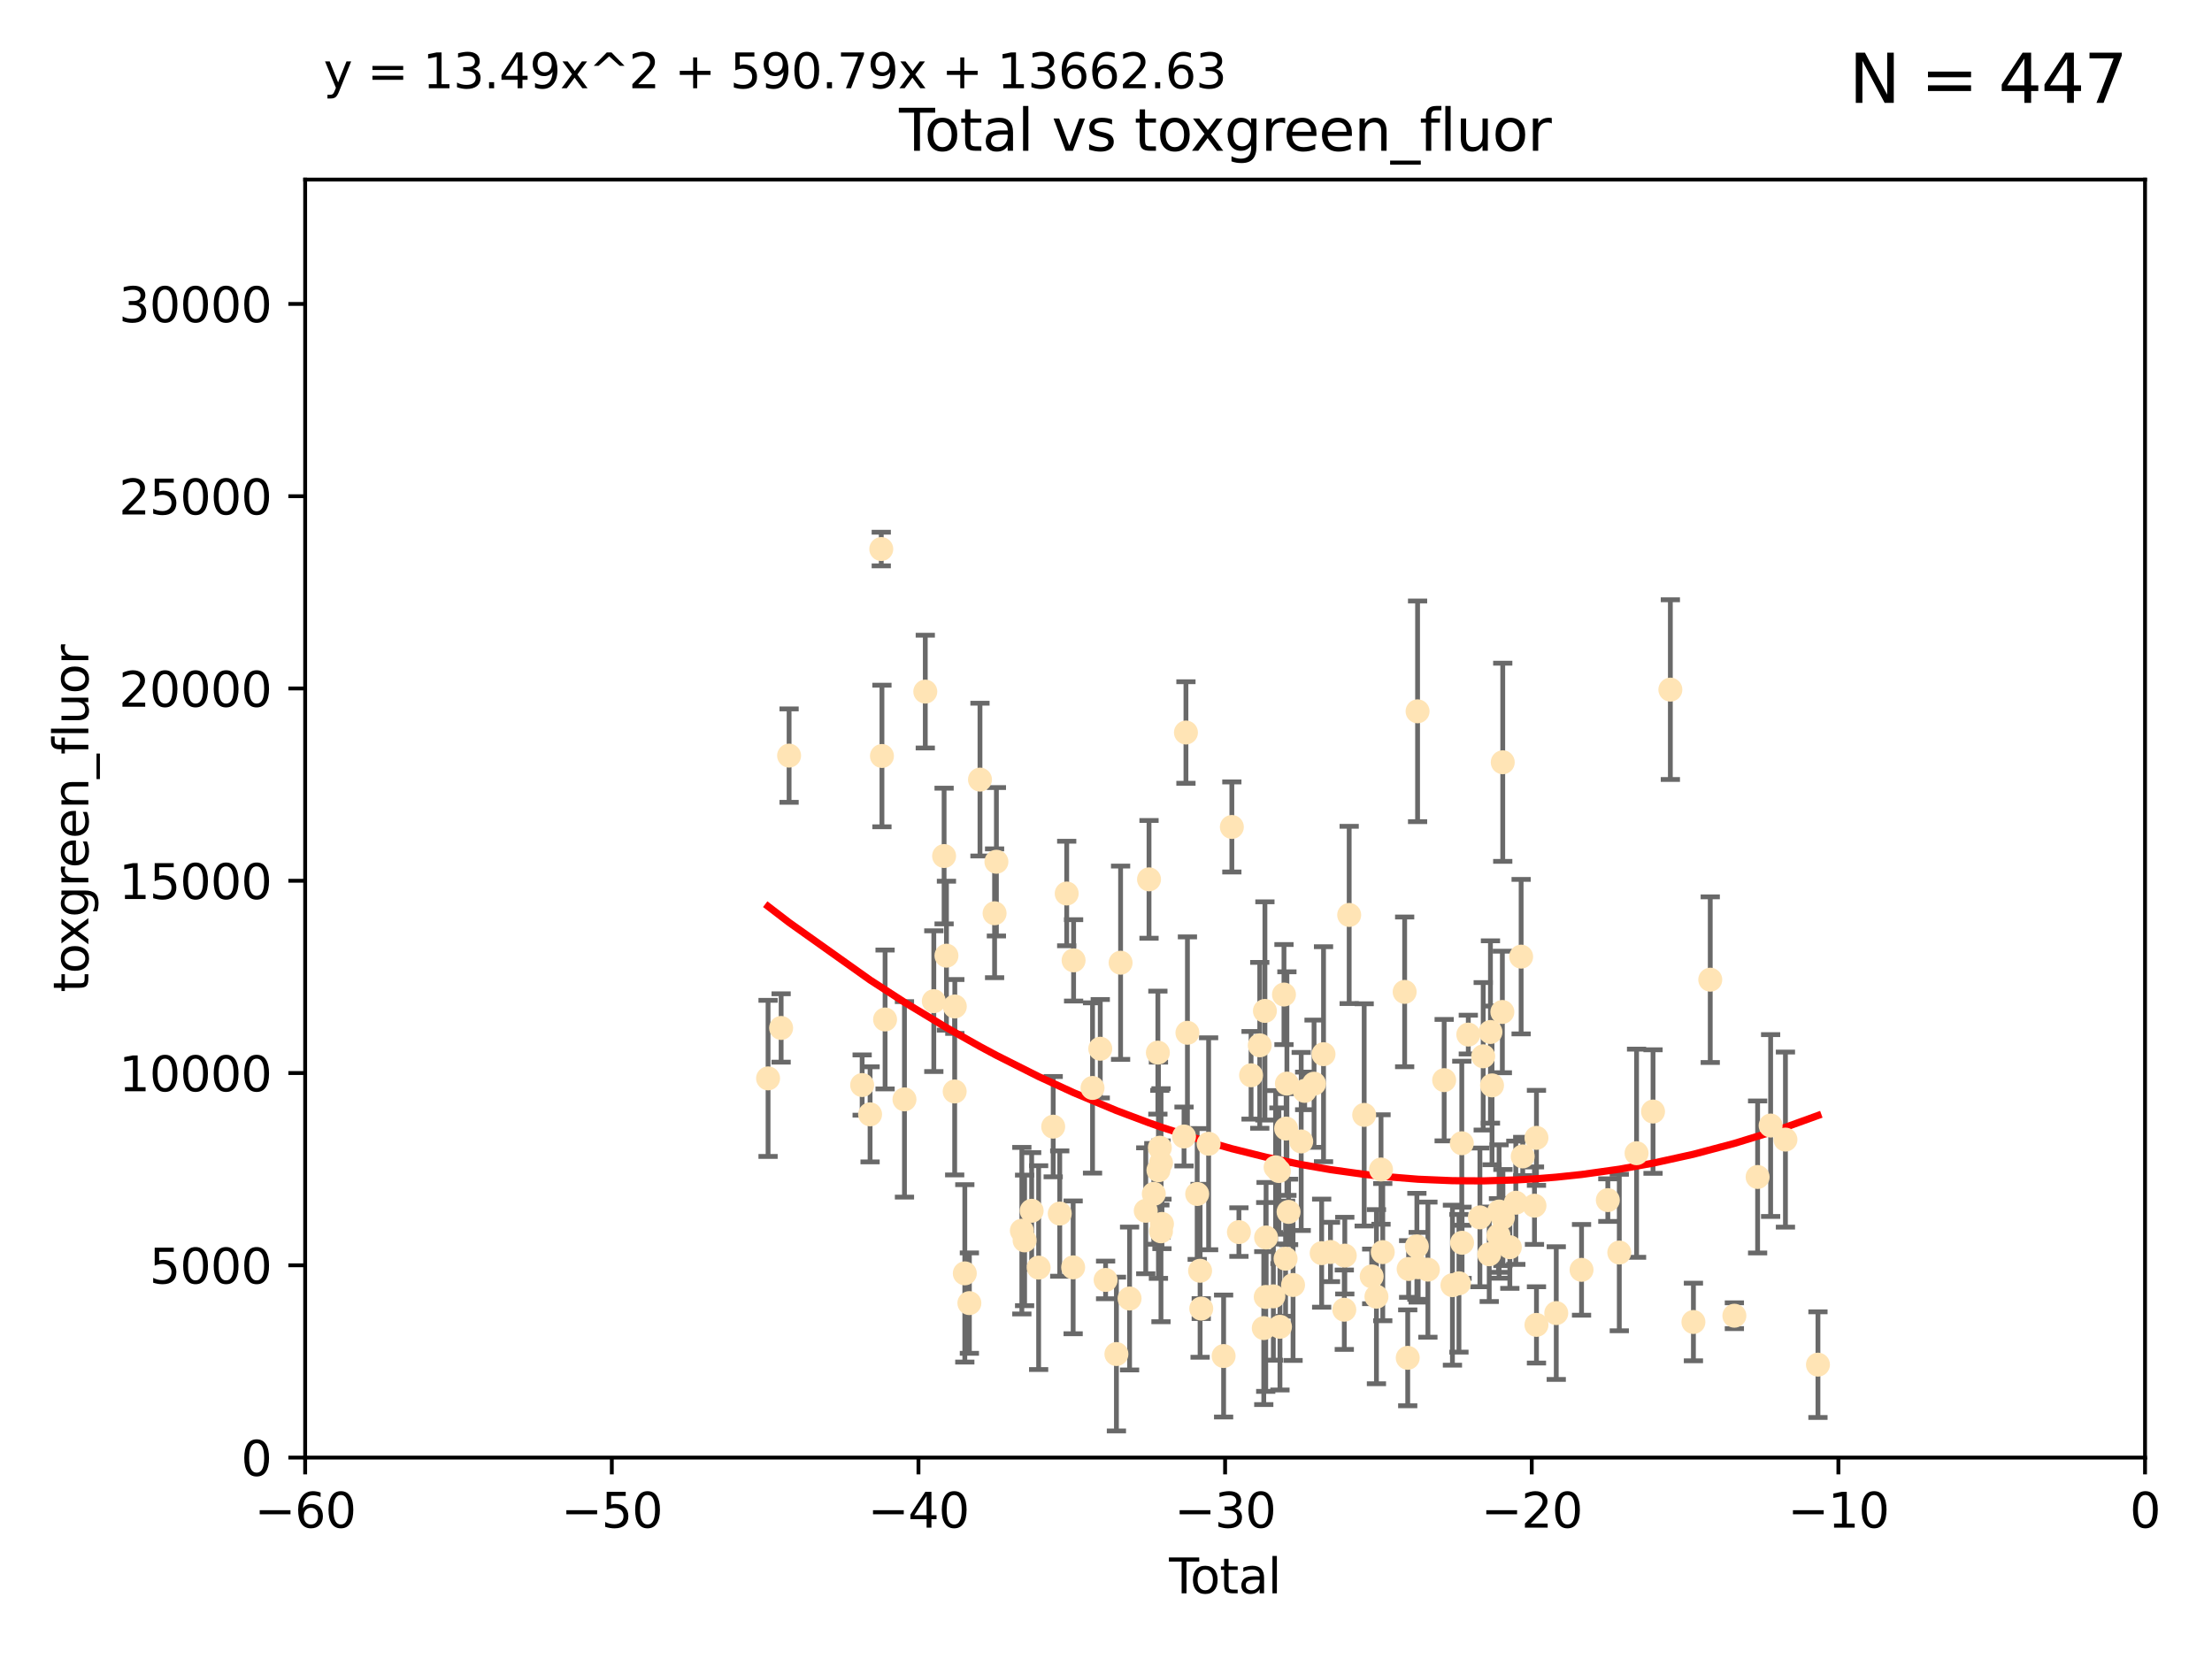 <?xml version="1.0" encoding="utf-8" standalone="no"?>
<!DOCTYPE svg PUBLIC "-//W3C//DTD SVG 1.1//EN"
  "http://www.w3.org/Graphics/SVG/1.1/DTD/svg11.dtd">
<svg xmlns:xlink="http://www.w3.org/1999/xlink" width="460.8pt" height="345.6pt" viewBox="0 0 460.8 345.6" xmlns="http://www.w3.org/2000/svg" version="1.1">
 <defs>
  <style type="text/css">*{stroke-linejoin: round; stroke-linecap: butt}</style>
 </defs>
 <g id="figure_1">
  <g id="patch_1">
   <path d="M 0 345.6 
L 460.8 345.6 
L 460.8 0 
L 0 0 
z
" style="fill: #ffffff"/>
  </g>
  <g id="axes_1">
   <g id="patch_2">
    <path d="M 63.571 303.64 
L 446.85 303.64 
L 446.85 37.411 
L 63.571 37.411 
z
" style="fill: #ffffff"/>
   </g>
   <g id="PathCollection_1">
    <defs>
     <path id="mb3df20dcae" d="M 0 1.118 
C 0.297 1.118 0.581 1 0.791 0.791 
C 1 0.581 1.118 0.297 1.118 0 
C 1.118 -0.297 1 -0.581 0.791 -0.791 
C 0.581 -1 0.297 -1.118 0 -1.118 
C -0.297 -1.118 -0.581 -1 -0.791 -0.791 
C -1 -0.581 -1.118 -0.297 -1.118 0 
C -1.118 0.297 -1 0.581 -0.791 0.791 
C -0.581 1 -0.297 1.118 0 1.118 
z
" style="stroke: #ffe4b5"/>
    </defs>
    <g clip-path="url(#pb0c2647e80)">
     <use xlink:href="#mb3df20dcae" x="160.002" y="224.647" style="fill: #ffe4b5; stroke: #ffe4b5"/>
     <use xlink:href="#mb3df20dcae" x="162.724" y="214.142" style="fill: #ffe4b5; stroke: #ffe4b5"/>
     <use xlink:href="#mb3df20dcae" x="164.383" y="157.407" style="fill: #ffe4b5; stroke: #ffe4b5"/>
     <use xlink:href="#mb3df20dcae" x="179.601" y="226.035" style="fill: #ffe4b5; stroke: #ffe4b5"/>
     <use xlink:href="#mb3df20dcae" x="181.253" y="232.138" style="fill: #ffe4b5; stroke: #ffe4b5"/>
     <use xlink:href="#mb3df20dcae" x="183.583" y="114.374" style="fill: #ffe4b5; stroke: #ffe4b5"/>
     <use xlink:href="#mb3df20dcae" x="183.726" y="157.486" style="fill: #ffe4b5; stroke: #ffe4b5"/>
     <use xlink:href="#mb3df20dcae" x="184.378" y="212.376" style="fill: #ffe4b5; stroke: #ffe4b5"/>
     <use xlink:href="#mb3df20dcae" x="188.417" y="229.021" style="fill: #ffe4b5; stroke: #ffe4b5"/>
     <use xlink:href="#mb3df20dcae" x="192.755" y="144.073" style="fill: #ffe4b5; stroke: #ffe4b5"/>
     <use xlink:href="#mb3df20dcae" x="194.531" y="208.559" style="fill: #ffe4b5; stroke: #ffe4b5"/>
     <use xlink:href="#mb3df20dcae" x="196.674" y="178.326" style="fill: #ffe4b5; stroke: #ffe4b5"/>
     <use xlink:href="#mb3df20dcae" x="197.163" y="199.083" style="fill: #ffe4b5; stroke: #ffe4b5"/>
     <use xlink:href="#mb3df20dcae" x="198.878" y="227.372" style="fill: #ffe4b5; stroke: #ffe4b5"/>
     <use xlink:href="#mb3df20dcae" x="198.906" y="209.665" style="fill: #ffe4b5; stroke: #ffe4b5"/>
     <use xlink:href="#mb3df20dcae" x="200.988" y="265.266" style="fill: #ffe4b5; stroke: #ffe4b5"/>
     <use xlink:href="#mb3df20dcae" x="201.939" y="271.461" style="fill: #ffe4b5; stroke: #ffe4b5"/>
     <use xlink:href="#mb3df20dcae" x="204.148" y="162.405" style="fill: #ffe4b5; stroke: #ffe4b5"/>
     <use xlink:href="#mb3df20dcae" x="207.192" y="190.252" style="fill: #ffe4b5; stroke: #ffe4b5"/>
     <use xlink:href="#mb3df20dcae" x="207.569" y="179.519" style="fill: #ffe4b5; stroke: #ffe4b5"/>
     <use xlink:href="#mb3df20dcae" x="212.869" y="256.373" style="fill: #ffe4b5; stroke: #ffe4b5"/>
     <use xlink:href="#mb3df20dcae" x="213.443" y="258.395" style="fill: #ffe4b5; stroke: #ffe4b5"/>
     <use xlink:href="#mb3df20dcae" x="214.913" y="252.225" style="fill: #ffe4b5; stroke: #ffe4b5"/>
     <use xlink:href="#mb3df20dcae" x="216.367" y="264.067" style="fill: #ffe4b5; stroke: #ffe4b5"/>
     <use xlink:href="#mb3df20dcae" x="219.401" y="234.705" style="fill: #ffe4b5; stroke: #ffe4b5"/>
     <use xlink:href="#mb3df20dcae" x="220.765" y="252.808" style="fill: #ffe4b5; stroke: #ffe4b5"/>
     <use xlink:href="#mb3df20dcae" x="222.214" y="186.135" style="fill: #ffe4b5; stroke: #ffe4b5"/>
     <use xlink:href="#mb3df20dcae" x="223.558" y="264.016" style="fill: #ffe4b5; stroke: #ffe4b5"/>
     <use xlink:href="#mb3df20dcae" x="223.651" y="200.061" style="fill: #ffe4b5; stroke: #ffe4b5"/>
     <use xlink:href="#mb3df20dcae" x="227.595" y="226.641" style="fill: #ffe4b5; stroke: #ffe4b5"/>
     <use xlink:href="#mb3df20dcae" x="229.203" y="218.47" style="fill: #ffe4b5; stroke: #ffe4b5"/>
     <use xlink:href="#mb3df20dcae" x="230.318" y="266.633" style="fill: #ffe4b5; stroke: #ffe4b5"/>
     <use xlink:href="#mb3df20dcae" x="232.57" y="282.072" style="fill: #ffe4b5; stroke: #ffe4b5"/>
     <use xlink:href="#mb3df20dcae" x="233.44" y="200.551" style="fill: #ffe4b5; stroke: #ffe4b5"/>
     <use xlink:href="#mb3df20dcae" x="235.311" y="270.502" style="fill: #ffe4b5; stroke: #ffe4b5"/>
     <use xlink:href="#mb3df20dcae" x="238.681" y="252.228" style="fill: #ffe4b5; stroke: #ffe4b5"/>
     <use xlink:href="#mb3df20dcae" x="239.362" y="183.184" style="fill: #ffe4b5; stroke: #ffe4b5"/>
     <use xlink:href="#mb3df20dcae" x="240.358" y="248.704" style="fill: #ffe4b5; stroke: #ffe4b5"/>
     <use xlink:href="#mb3df20dcae" x="241.206" y="219.276" style="fill: #ffe4b5; stroke: #ffe4b5"/>
     <use xlink:href="#mb3df20dcae" x="241.324" y="243.781" style="fill: #ffe4b5; stroke: #ffe4b5"/>
     <use xlink:href="#mb3df20dcae" x="241.618" y="239.082" style="fill: #ffe4b5; stroke: #ffe4b5"/>
     <use xlink:href="#mb3df20dcae" x="241.853" y="256.503" style="fill: #ffe4b5; stroke: #ffe4b5"/>
     <use xlink:href="#mb3df20dcae" x="241.865" y="242.243" style="fill: #ffe4b5; stroke: #ffe4b5"/>
     <use xlink:href="#mb3df20dcae" x="242.058" y="254.966" style="fill: #ffe4b5; stroke: #ffe4b5"/>
     <use xlink:href="#mb3df20dcae" x="246.654" y="236.753" style="fill: #ffe4b5; stroke: #ffe4b5"/>
     <use xlink:href="#mb3df20dcae" x="247.053" y="152.596" style="fill: #ffe4b5; stroke: #ffe4b5"/>
     <use xlink:href="#mb3df20dcae" x="247.364" y="215.15" style="fill: #ffe4b5; stroke: #ffe4b5"/>
     <use xlink:href="#mb3df20dcae" x="249.396" y="248.729" style="fill: #ffe4b5; stroke: #ffe4b5"/>
     <use xlink:href="#mb3df20dcae" x="250.002" y="264.724" style="fill: #ffe4b5; stroke: #ffe4b5"/>
     <use xlink:href="#mb3df20dcae" x="250.242" y="272.601" style="fill: #ffe4b5; stroke: #ffe4b5"/>
     <use xlink:href="#mb3df20dcae" x="251.778" y="238.266" style="fill: #ffe4b5; stroke: #ffe4b5"/>
     <use xlink:href="#mb3df20dcae" x="254.901" y="282.488" style="fill: #ffe4b5; stroke: #ffe4b5"/>
     <use xlink:href="#mb3df20dcae" x="256.617" y="172.272" style="fill: #ffe4b5; stroke: #ffe4b5"/>
     <use xlink:href="#mb3df20dcae" x="258.089" y="256.667" style="fill: #ffe4b5; stroke: #ffe4b5"/>
     <use xlink:href="#mb3df20dcae" x="260.621" y="224.002" style="fill: #ffe4b5; stroke: #ffe4b5"/>
     <use xlink:href="#mb3df20dcae" x="262.43" y="217.759" style="fill: #ffe4b5; stroke: #ffe4b5"/>
     <use xlink:href="#mb3df20dcae" x="263.267" y="276.665" style="fill: #ffe4b5; stroke: #ffe4b5"/>
     <use xlink:href="#mb3df20dcae" x="263.506" y="210.594" style="fill: #ffe4b5; stroke: #ffe4b5"/>
     <use xlink:href="#mb3df20dcae" x="263.676" y="270.179" style="fill: #ffe4b5; stroke: #ffe4b5"/>
     <use xlink:href="#mb3df20dcae" x="263.749" y="257.79" style="fill: #ffe4b5; stroke: #ffe4b5"/>
     <use xlink:href="#mb3df20dcae" x="265.267" y="270.053" style="fill: #ffe4b5; stroke: #ffe4b5"/>
     <use xlink:href="#mb3df20dcae" x="265.731" y="243.169" style="fill: #ffe4b5; stroke: #ffe4b5"/>
     <use xlink:href="#mb3df20dcae" x="266.421" y="243.949" style="fill: #ffe4b5; stroke: #ffe4b5"/>
     <use xlink:href="#mb3df20dcae" x="266.639" y="276.396" style="fill: #ffe4b5; stroke: #ffe4b5"/>
     <use xlink:href="#mb3df20dcae" x="267.475" y="207.182" style="fill: #ffe4b5; stroke: #ffe4b5"/>
     <use xlink:href="#mb3df20dcae" x="267.81" y="262.208" style="fill: #ffe4b5; stroke: #ffe4b5"/>
     <use xlink:href="#mb3df20dcae" x="267.925" y="235.101" style="fill: #ffe4b5; stroke: #ffe4b5"/>
     <use xlink:href="#mb3df20dcae" x="268.086" y="225.731" style="fill: #ffe4b5; stroke: #ffe4b5"/>
     <use xlink:href="#mb3df20dcae" x="268.435" y="252.459" style="fill: #ffe4b5; stroke: #ffe4b5"/>
     <use xlink:href="#mb3df20dcae" x="269.366" y="267.687" style="fill: #ffe4b5; stroke: #ffe4b5"/>
     <use xlink:href="#mb3df20dcae" x="271.064" y="237.786" style="fill: #ffe4b5; stroke: #ffe4b5"/>
     <use xlink:href="#mb3df20dcae" x="271.788" y="227.251" style="fill: #ffe4b5; stroke: #ffe4b5"/>
     <use xlink:href="#mb3df20dcae" x="273.742" y="225.755" style="fill: #ffe4b5; stroke: #ffe4b5"/>
     <use xlink:href="#mb3df20dcae" x="275.327" y="261.055" style="fill: #ffe4b5; stroke: #ffe4b5"/>
     <use xlink:href="#mb3df20dcae" x="275.715" y="219.606" style="fill: #ffe4b5; stroke: #ffe4b5"/>
     <use xlink:href="#mb3df20dcae" x="277.163" y="260.81" style="fill: #ffe4b5; stroke: #ffe4b5"/>
     <use xlink:href="#mb3df20dcae" x="280.041" y="272.838" style="fill: #ffe4b5; stroke: #ffe4b5"/>
     <use xlink:href="#mb3df20dcae" x="280.145" y="261.568" style="fill: #ffe4b5; stroke: #ffe4b5"/>
     <use xlink:href="#mb3df20dcae" x="281.059" y="190.6" style="fill: #ffe4b5; stroke: #ffe4b5"/>
     <use xlink:href="#mb3df20dcae" x="284.185" y="232.253" style="fill: #ffe4b5; stroke: #ffe4b5"/>
     <use xlink:href="#mb3df20dcae" x="285.75" y="265.895" style="fill: #ffe4b5; stroke: #ffe4b5"/>
     <use xlink:href="#mb3df20dcae" x="286.738" y="270.123" style="fill: #ffe4b5; stroke: #ffe4b5"/>
     <use xlink:href="#mb3df20dcae" x="287.692" y="243.629" style="fill: #ffe4b5; stroke: #ffe4b5"/>
     <use xlink:href="#mb3df20dcae" x="288.054" y="260.841" style="fill: #ffe4b5; stroke: #ffe4b5"/>
     <use xlink:href="#mb3df20dcae" x="292.616" y="206.627" style="fill: #ffe4b5; stroke: #ffe4b5"/>
     <use xlink:href="#mb3df20dcae" x="293.255" y="282.862" style="fill: #ffe4b5; stroke: #ffe4b5"/>
     <use xlink:href="#mb3df20dcae" x="293.445" y="264.352" style="fill: #ffe4b5; stroke: #ffe4b5"/>
     <use xlink:href="#mb3df20dcae" x="295.162" y="259.638" style="fill: #ffe4b5; stroke: #ffe4b5"/>
     <use xlink:href="#mb3df20dcae" x="295.307" y="148.181" style="fill: #ffe4b5; stroke: #ffe4b5"/>
     <use xlink:href="#mb3df20dcae" x="295.433" y="263.984" style="fill: #ffe4b5; stroke: #ffe4b5"/>
     <use xlink:href="#mb3df20dcae" x="297.458" y="264.491" style="fill: #ffe4b5; stroke: #ffe4b5"/>
     <use xlink:href="#mb3df20dcae" x="300.846" y="225.013" style="fill: #ffe4b5; stroke: #ffe4b5"/>
     <use xlink:href="#mb3df20dcae" x="302.57" y="267.724" style="fill: #ffe4b5; stroke: #ffe4b5"/>
     <use xlink:href="#mb3df20dcae" x="303.925" y="267.331" style="fill: #ffe4b5; stroke: #ffe4b5"/>
     <use xlink:href="#mb3df20dcae" x="304.518" y="238.16" style="fill: #ffe4b5; stroke: #ffe4b5"/>
     <use xlink:href="#mb3df20dcae" x="304.574" y="258.889" style="fill: #ffe4b5; stroke: #ffe4b5"/>
     <use xlink:href="#mb3df20dcae" x="305.874" y="215.522" style="fill: #ffe4b5; stroke: #ffe4b5"/>
     <use xlink:href="#mb3df20dcae" x="308.293" y="253.604" style="fill: #ffe4b5; stroke: #ffe4b5"/>
     <use xlink:href="#mb3df20dcae" x="308.979" y="220.048" style="fill: #ffe4b5; stroke: #ffe4b5"/>
     <use xlink:href="#mb3df20dcae" x="310.233" y="261.286" style="fill: #ffe4b5; stroke: #ffe4b5"/>
     <use xlink:href="#mb3df20dcae" x="310.488" y="214.982" style="fill: #ffe4b5; stroke: #ffe4b5"/>
     <use xlink:href="#mb3df20dcae" x="310.817" y="226.106" style="fill: #ffe4b5; stroke: #ffe4b5"/>
     <use xlink:href="#mb3df20dcae" x="312.161" y="257.367" style="fill: #ffe4b5; stroke: #ffe4b5"/>
     <use xlink:href="#mb3df20dcae" x="312.288" y="252.382" style="fill: #ffe4b5; stroke: #ffe4b5"/>
     <use xlink:href="#mb3df20dcae" x="312.969" y="210.811" style="fill: #ffe4b5; stroke: #ffe4b5"/>
     <use xlink:href="#mb3df20dcae" x="313.05" y="158.794" style="fill: #ffe4b5; stroke: #ffe4b5"/>
     <use xlink:href="#mb3df20dcae" x="313.086" y="253.638" style="fill: #ffe4b5; stroke: #ffe4b5"/>
     <use xlink:href="#mb3df20dcae" x="314.527" y="259.813" style="fill: #ffe4b5; stroke: #ffe4b5"/>
     <use xlink:href="#mb3df20dcae" x="315.771" y="250.551" style="fill: #ffe4b5; stroke: #ffe4b5"/>
     <use xlink:href="#mb3df20dcae" x="316.88" y="199.286" style="fill: #ffe4b5; stroke: #ffe4b5"/>
     <use xlink:href="#mb3df20dcae" x="317.212" y="240.904" style="fill: #ffe4b5; stroke: #ffe4b5"/>
     <use xlink:href="#mb3df20dcae" x="319.659" y="251.165" style="fill: #ffe4b5; stroke: #ffe4b5"/>
     <use xlink:href="#mb3df20dcae" x="320.072" y="237.036" style="fill: #ffe4b5; stroke: #ffe4b5"/>
     <use xlink:href="#mb3df20dcae" x="320.074" y="276" style="fill: #ffe4b5; stroke: #ffe4b5"/>
     <use xlink:href="#mb3df20dcae" x="324.196" y="273.541" style="fill: #ffe4b5; stroke: #ffe4b5"/>
     <use xlink:href="#mb3df20dcae" x="329.464" y="264.53" style="fill: #ffe4b5; stroke: #ffe4b5"/>
     <use xlink:href="#mb3df20dcae" x="334.94" y="250.007" style="fill: #ffe4b5; stroke: #ffe4b5"/>
     <use xlink:href="#mb3df20dcae" x="337.329" y="260.923" style="fill: #ffe4b5; stroke: #ffe4b5"/>
     <use xlink:href="#mb3df20dcae" x="340.925" y="240.236" style="fill: #ffe4b5; stroke: #ffe4b5"/>
     <use xlink:href="#mb3df20dcae" x="344.356" y="231.557" style="fill: #ffe4b5; stroke: #ffe4b5"/>
     <use xlink:href="#mb3df20dcae" x="347.966" y="143.661" style="fill: #ffe4b5; stroke: #ffe4b5"/>
     <use xlink:href="#mb3df20dcae" x="352.771" y="275.395" style="fill: #ffe4b5; stroke: #ffe4b5"/>
     <use xlink:href="#mb3df20dcae" x="356.277" y="204.085" style="fill: #ffe4b5; stroke: #ffe4b5"/>
     <use xlink:href="#mb3df20dcae" x="361.302" y="274.088" style="fill: #ffe4b5; stroke: #ffe4b5"/>
     <use xlink:href="#mb3df20dcae" x="366.143" y="245.186" style="fill: #ffe4b5; stroke: #ffe4b5"/>
     <use xlink:href="#mb3df20dcae" x="368.855" y="234.47" style="fill: #ffe4b5; stroke: #ffe4b5"/>
     <use xlink:href="#mb3df20dcae" x="371.94" y="237.399" style="fill: #ffe4b5; stroke: #ffe4b5"/>
     <use xlink:href="#mb3df20dcae" x="378.713" y="284.28" style="fill: #ffe4b5; stroke: #ffe4b5"/>
    </g>
   </g>
   <g id="matplotlib.axis_1">
    <g id="xtick_1">
     <g id="line2d_1">
      <defs>
       <path id="mbd7a3f1ff8" d="M 0 0 
L 0 3.5 
" style="stroke: #000000; stroke-width: 0.8"/>
      </defs>
      <g>
       <use xlink:href="#mbd7a3f1ff8" x="63.571" y="303.64" style="stroke: #000000; stroke-width: 0.8"/>
      </g>
     </g>
     <g id="text_1">
      <!-- −60 -->
      <g transform="translate(53.019 318.238)scale(0.1 -0.1)">
       <defs>
        <path id="DejaVuSans-2212" d="M 678 2272 
L 4684 2272 
L 4684 1741 
L 678 1741 
L 678 2272 
z
" transform="scale(0.016)"/>
        <path id="DejaVuSans-36" d="M 2113 2584 
Q 1688 2584 1439 2293 
Q 1191 2003 1191 1497 
Q 1191 994 1439 701 
Q 1688 409 2113 409 
Q 2538 409 2786 701 
Q 3034 994 3034 1497 
Q 3034 2003 2786 2293 
Q 2538 2584 2113 2584 
z
M 3366 4563 
L 3366 3988 
Q 3128 4100 2886 4159 
Q 2644 4219 2406 4219 
Q 1781 4219 1451 3797 
Q 1122 3375 1075 2522 
Q 1259 2794 1537 2939 
Q 1816 3084 2150 3084 
Q 2853 3084 3261 2657 
Q 3669 2231 3669 1497 
Q 3669 778 3244 343 
Q 2819 -91 2113 -91 
Q 1303 -91 875 529 
Q 447 1150 447 2328 
Q 447 3434 972 4092 
Q 1497 4750 2381 4750 
Q 2619 4750 2861 4703 
Q 3103 4656 3366 4563 
z
" transform="scale(0.016)"/>
        <path id="DejaVuSans-30" d="M 2034 4250 
Q 1547 4250 1301 3770 
Q 1056 3291 1056 2328 
Q 1056 1369 1301 889 
Q 1547 409 2034 409 
Q 2525 409 2770 889 
Q 3016 1369 3016 2328 
Q 3016 3291 2770 3770 
Q 2525 4250 2034 4250 
z
M 2034 4750 
Q 2819 4750 3233 4129 
Q 3647 3509 3647 2328 
Q 3647 1150 3233 529 
Q 2819 -91 2034 -91 
Q 1250 -91 836 529 
Q 422 1150 422 2328 
Q 422 3509 836 4129 
Q 1250 4750 2034 4750 
z
" transform="scale(0.016)"/>
       </defs>
       <use xlink:href="#DejaVuSans-2212"/>
       <use xlink:href="#DejaVuSans-36" x="83.789"/>
       <use xlink:href="#DejaVuSans-30" x="147.412"/>
      </g>
     </g>
    </g>
    <g id="xtick_2">
     <g id="line2d_2">
      <g>
       <use xlink:href="#mbd7a3f1ff8" x="127.451" y="303.64" style="stroke: #000000; stroke-width: 0.8"/>
      </g>
     </g>
     <g id="text_2">
      <!-- −50 -->
      <g transform="translate(116.899 318.238)scale(0.1 -0.1)">
       <defs>
        <path id="DejaVuSans-35" d="M 691 4666 
L 3169 4666 
L 3169 4134 
L 1269 4134 
L 1269 2991 
Q 1406 3038 1543 3061 
Q 1681 3084 1819 3084 
Q 2600 3084 3056 2656 
Q 3513 2228 3513 1497 
Q 3513 744 3044 326 
Q 2575 -91 1722 -91 
Q 1428 -91 1123 -41 
Q 819 9 494 109 
L 494 744 
Q 775 591 1075 516 
Q 1375 441 1709 441 
Q 2250 441 2565 725 
Q 2881 1009 2881 1497 
Q 2881 1984 2565 2268 
Q 2250 2553 1709 2553 
Q 1456 2553 1204 2497 
Q 953 2441 691 2322 
L 691 4666 
z
" transform="scale(0.016)"/>
       </defs>
       <use xlink:href="#DejaVuSans-2212"/>
       <use xlink:href="#DejaVuSans-35" x="83.789"/>
       <use xlink:href="#DejaVuSans-30" x="147.412"/>
      </g>
     </g>
    </g>
    <g id="xtick_3">
     <g id="line2d_3">
      <g>
       <use xlink:href="#mbd7a3f1ff8" x="191.331" y="303.64" style="stroke: #000000; stroke-width: 0.8"/>
      </g>
     </g>
     <g id="text_3">
      <!-- −40 -->
      <g transform="translate(180.778 318.238)scale(0.1 -0.1)">
       <defs>
        <path id="DejaVuSans-34" d="M 2419 4116 
L 825 1625 
L 2419 1625 
L 2419 4116 
z
M 2253 4666 
L 3047 4666 
L 3047 1625 
L 3713 1625 
L 3713 1100 
L 3047 1100 
L 3047 0 
L 2419 0 
L 2419 1100 
L 313 1100 
L 313 1709 
L 2253 4666 
z
" transform="scale(0.016)"/>
       </defs>
       <use xlink:href="#DejaVuSans-2212"/>
       <use xlink:href="#DejaVuSans-34" x="83.789"/>
       <use xlink:href="#DejaVuSans-30" x="147.412"/>
      </g>
     </g>
    </g>
    <g id="xtick_4">
     <g id="line2d_4">
      <g>
       <use xlink:href="#mbd7a3f1ff8" x="255.211" y="303.64" style="stroke: #000000; stroke-width: 0.8"/>
      </g>
     </g>
     <g id="text_4">
      <!-- −30 -->
      <g transform="translate(244.658 318.238)scale(0.1 -0.1)">
       <defs>
        <path id="DejaVuSans-33" d="M 2597 2516 
Q 3050 2419 3304 2112 
Q 3559 1806 3559 1356 
Q 3559 666 3084 287 
Q 2609 -91 1734 -91 
Q 1441 -91 1130 -33 
Q 819 25 488 141 
L 488 750 
Q 750 597 1062 519 
Q 1375 441 1716 441 
Q 2309 441 2620 675 
Q 2931 909 2931 1356 
Q 2931 1769 2642 2001 
Q 2353 2234 1838 2234 
L 1294 2234 
L 1294 2753 
L 1863 2753 
Q 2328 2753 2575 2939 
Q 2822 3125 2822 3475 
Q 2822 3834 2567 4026 
Q 2313 4219 1838 4219 
Q 1578 4219 1281 4162 
Q 984 4106 628 3988 
L 628 4550 
Q 988 4650 1302 4700 
Q 1616 4750 1894 4750 
Q 2613 4750 3031 4423 
Q 3450 4097 3450 3541 
Q 3450 3153 3228 2886 
Q 3006 2619 2597 2516 
z
" transform="scale(0.016)"/>
       </defs>
       <use xlink:href="#DejaVuSans-2212"/>
       <use xlink:href="#DejaVuSans-33" x="83.789"/>
       <use xlink:href="#DejaVuSans-30" x="147.412"/>
      </g>
     </g>
    </g>
    <g id="xtick_5">
     <g id="line2d_5">
      <g>
       <use xlink:href="#mbd7a3f1ff8" x="319.09" y="303.64" style="stroke: #000000; stroke-width: 0.8"/>
      </g>
     </g>
     <g id="text_5">
      <!-- −20 -->
      <g transform="translate(308.538 318.238)scale(0.1 -0.1)">
       <defs>
        <path id="DejaVuSans-32" d="M 1228 531 
L 3431 531 
L 3431 0 
L 469 0 
L 469 531 
Q 828 903 1448 1529 
Q 2069 2156 2228 2338 
Q 2531 2678 2651 2914 
Q 2772 3150 2772 3378 
Q 2772 3750 2511 3984 
Q 2250 4219 1831 4219 
Q 1534 4219 1204 4116 
Q 875 4013 500 3803 
L 500 4441 
Q 881 4594 1212 4672 
Q 1544 4750 1819 4750 
Q 2544 4750 2975 4387 
Q 3406 4025 3406 3419 
Q 3406 3131 3298 2873 
Q 3191 2616 2906 2266 
Q 2828 2175 2409 1742 
Q 1991 1309 1228 531 
z
" transform="scale(0.016)"/>
       </defs>
       <use xlink:href="#DejaVuSans-2212"/>
       <use xlink:href="#DejaVuSans-32" x="83.789"/>
       <use xlink:href="#DejaVuSans-30" x="147.412"/>
      </g>
     </g>
    </g>
    <g id="xtick_6">
     <g id="line2d_6">
      <g>
       <use xlink:href="#mbd7a3f1ff8" x="382.97" y="303.64" style="stroke: #000000; stroke-width: 0.8"/>
      </g>
     </g>
     <g id="text_6">
      <!-- −10 -->
      <g transform="translate(372.418 318.238)scale(0.1 -0.1)">
       <defs>
        <path id="DejaVuSans-31" d="M 794 531 
L 1825 531 
L 1825 4091 
L 703 3866 
L 703 4441 
L 1819 4666 
L 2450 4666 
L 2450 531 
L 3481 531 
L 3481 0 
L 794 0 
L 794 531 
z
" transform="scale(0.016)"/>
       </defs>
       <use xlink:href="#DejaVuSans-2212"/>
       <use xlink:href="#DejaVuSans-31" x="83.789"/>
       <use xlink:href="#DejaVuSans-30" x="147.412"/>
      </g>
     </g>
    </g>
    <g id="xtick_7">
     <g id="line2d_7">
      <g>
       <use xlink:href="#mbd7a3f1ff8" x="446.85" y="303.64" style="stroke: #000000; stroke-width: 0.8"/>
      </g>
     </g>
     <g id="text_7">
      <!-- 0 -->
      <g transform="translate(443.669 318.238)scale(0.1 -0.1)">
       <use xlink:href="#DejaVuSans-30"/>
      </g>
     </g>
    </g>
    <g id="text_8">
     <!-- Total -->
     <g transform="translate(243.534 331.917)scale(0.1 -0.1)">
      <defs>
       <path id="DejaVuSans-54" d="M -19 4666 
L 3928 4666 
L 3928 4134 
L 2272 4134 
L 2272 0 
L 1638 0 
L 1638 4134 
L -19 4134 
L -19 4666 
z
" transform="scale(0.016)"/>
       <path id="DejaVuSans-6f" d="M 1959 3097 
Q 1497 3097 1228 2736 
Q 959 2375 959 1747 
Q 959 1119 1226 758 
Q 1494 397 1959 397 
Q 2419 397 2687 759 
Q 2956 1122 2956 1747 
Q 2956 2369 2687 2733 
Q 2419 3097 1959 3097 
z
M 1959 3584 
Q 2709 3584 3137 3096 
Q 3566 2609 3566 1747 
Q 3566 888 3137 398 
Q 2709 -91 1959 -91 
Q 1206 -91 779 398 
Q 353 888 353 1747 
Q 353 2609 779 3096 
Q 1206 3584 1959 3584 
z
" transform="scale(0.016)"/>
       <path id="DejaVuSans-74" d="M 1172 4494 
L 1172 3500 
L 2356 3500 
L 2356 3053 
L 1172 3053 
L 1172 1153 
Q 1172 725 1289 603 
Q 1406 481 1766 481 
L 2356 481 
L 2356 0 
L 1766 0 
Q 1100 0 847 248 
Q 594 497 594 1153 
L 594 3053 
L 172 3053 
L 172 3500 
L 594 3500 
L 594 4494 
L 1172 4494 
z
" transform="scale(0.016)"/>
       <path id="DejaVuSans-61" d="M 2194 1759 
Q 1497 1759 1228 1600 
Q 959 1441 959 1056 
Q 959 750 1161 570 
Q 1363 391 1709 391 
Q 2188 391 2477 730 
Q 2766 1069 2766 1631 
L 2766 1759 
L 2194 1759 
z
M 3341 1997 
L 3341 0 
L 2766 0 
L 2766 531 
Q 2569 213 2275 61 
Q 1981 -91 1556 -91 
Q 1019 -91 701 211 
Q 384 513 384 1019 
Q 384 1609 779 1909 
Q 1175 2209 1959 2209 
L 2766 2209 
L 2766 2266 
Q 2766 2663 2505 2880 
Q 2244 3097 1772 3097 
Q 1472 3097 1187 3025 
Q 903 2953 641 2809 
L 641 3341 
Q 956 3463 1253 3523 
Q 1550 3584 1831 3584 
Q 2591 3584 2966 3190 
Q 3341 2797 3341 1997 
z
" transform="scale(0.016)"/>
       <path id="DejaVuSans-6c" d="M 603 4863 
L 1178 4863 
L 1178 0 
L 603 0 
L 603 4863 
z
" transform="scale(0.016)"/>
      </defs>
      <use xlink:href="#DejaVuSans-54"/>
      <use xlink:href="#DejaVuSans-6f" x="44.084"/>
      <use xlink:href="#DejaVuSans-74" x="105.266"/>
      <use xlink:href="#DejaVuSans-61" x="144.475"/>
      <use xlink:href="#DejaVuSans-6c" x="205.754"/>
     </g>
    </g>
   </g>
   <g id="matplotlib.axis_2">
    <g id="ytick_1">
     <g id="line2d_8">
      <defs>
       <path id="mc17704c22d" d="M 0 0 
L -3.5 0 
" style="stroke: #000000; stroke-width: 0.8"/>
      </defs>
      <g>
       <use xlink:href="#mc17704c22d" x="63.571" y="303.64" style="stroke: #000000; stroke-width: 0.8"/>
      </g>
     </g>
     <g id="text_9">
      <!-- 0 -->
      <g transform="translate(50.209 307.439)scale(0.1 -0.1)">
       <use xlink:href="#DejaVuSans-30"/>
      </g>
     </g>
    </g>
    <g id="ytick_2">
     <g id="line2d_9">
      <g>
       <use xlink:href="#mc17704c22d" x="63.571" y="263.586" style="stroke: #000000; stroke-width: 0.8"/>
      </g>
     </g>
     <g id="text_10">
      <!-- 5000 -->
      <g transform="translate(31.121 267.385)scale(0.1 -0.1)">
       <use xlink:href="#DejaVuSans-35"/>
       <use xlink:href="#DejaVuSans-30" x="63.623"/>
       <use xlink:href="#DejaVuSans-30" x="127.246"/>
       <use xlink:href="#DejaVuSans-30" x="190.869"/>
      </g>
     </g>
    </g>
    <g id="ytick_3">
     <g id="line2d_10">
      <g>
       <use xlink:href="#mc17704c22d" x="63.571" y="223.532" style="stroke: #000000; stroke-width: 0.8"/>
      </g>
     </g>
     <g id="text_11">
      <!-- 10000 -->
      <g transform="translate(24.759 227.331)scale(0.1 -0.1)">
       <use xlink:href="#DejaVuSans-31"/>
       <use xlink:href="#DejaVuSans-30" x="63.623"/>
       <use xlink:href="#DejaVuSans-30" x="127.246"/>
       <use xlink:href="#DejaVuSans-30" x="190.869"/>
       <use xlink:href="#DejaVuSans-30" x="254.492"/>
      </g>
     </g>
    </g>
    <g id="ytick_4">
     <g id="line2d_11">
      <g>
       <use xlink:href="#mc17704c22d" x="63.571" y="183.478" style="stroke: #000000; stroke-width: 0.8"/>
      </g>
     </g>
     <g id="text_12">
      <!-- 15000 -->
      <g transform="translate(24.759 187.278)scale(0.1 -0.1)">
       <use xlink:href="#DejaVuSans-31"/>
       <use xlink:href="#DejaVuSans-35" x="63.623"/>
       <use xlink:href="#DejaVuSans-30" x="127.246"/>
       <use xlink:href="#DejaVuSans-30" x="190.869"/>
       <use xlink:href="#DejaVuSans-30" x="254.492"/>
      </g>
     </g>
    </g>
    <g id="ytick_5">
     <g id="line2d_12">
      <g>
       <use xlink:href="#mc17704c22d" x="63.571" y="143.424" style="stroke: #000000; stroke-width: 0.8"/>
      </g>
     </g>
     <g id="text_13">
      <!-- 20000 -->
      <g transform="translate(24.759 147.224)scale(0.1 -0.1)">
       <use xlink:href="#DejaVuSans-32"/>
       <use xlink:href="#DejaVuSans-30" x="63.623"/>
       <use xlink:href="#DejaVuSans-30" x="127.246"/>
       <use xlink:href="#DejaVuSans-30" x="190.869"/>
       <use xlink:href="#DejaVuSans-30" x="254.492"/>
      </g>
     </g>
    </g>
    <g id="ytick_6">
     <g id="line2d_13">
      <g>
       <use xlink:href="#mc17704c22d" x="63.571" y="103.371" style="stroke: #000000; stroke-width: 0.8"/>
      </g>
     </g>
     <g id="text_14">
      <!-- 25000 -->
      <g transform="translate(24.759 107.17)scale(0.1 -0.1)">
       <use xlink:href="#DejaVuSans-32"/>
       <use xlink:href="#DejaVuSans-35" x="63.623"/>
       <use xlink:href="#DejaVuSans-30" x="127.246"/>
       <use xlink:href="#DejaVuSans-30" x="190.869"/>
       <use xlink:href="#DejaVuSans-30" x="254.492"/>
      </g>
     </g>
    </g>
    <g id="ytick_7">
     <g id="line2d_14">
      <g>
       <use xlink:href="#mc17704c22d" x="63.571" y="63.317" style="stroke: #000000; stroke-width: 0.8"/>
      </g>
     </g>
     <g id="text_15">
      <!-- 30000 -->
      <g transform="translate(24.759 67.116)scale(0.1 -0.1)">
       <use xlink:href="#DejaVuSans-33"/>
       <use xlink:href="#DejaVuSans-30" x="63.623"/>
       <use xlink:href="#DejaVuSans-30" x="127.246"/>
       <use xlink:href="#DejaVuSans-30" x="190.869"/>
       <use xlink:href="#DejaVuSans-30" x="254.492"/>
      </g>
     </g>
    </g>
    <g id="text_16">
     <!-- toxgreen_fluor -->
     <g transform="translate(18.401 206.72)rotate(-90)scale(0.1 -0.1)">
      <defs>
       <path id="DejaVuSans-78" d="M 3513 3500 
L 2247 1797 
L 3578 0 
L 2900 0 
L 1881 1375 
L 863 0 
L 184 0 
L 1544 1831 
L 300 3500 
L 978 3500 
L 1906 2253 
L 2834 3500 
L 3513 3500 
z
" transform="scale(0.016)"/>
       <path id="DejaVuSans-67" d="M 2906 1791 
Q 2906 2416 2648 2759 
Q 2391 3103 1925 3103 
Q 1463 3103 1205 2759 
Q 947 2416 947 1791 
Q 947 1169 1205 825 
Q 1463 481 1925 481 
Q 2391 481 2648 825 
Q 2906 1169 2906 1791 
z
M 3481 434 
Q 3481 -459 3084 -895 
Q 2688 -1331 1869 -1331 
Q 1566 -1331 1297 -1286 
Q 1028 -1241 775 -1147 
L 775 -588 
Q 1028 -725 1275 -790 
Q 1522 -856 1778 -856 
Q 2344 -856 2625 -561 
Q 2906 -266 2906 331 
L 2906 616 
Q 2728 306 2450 153 
Q 2172 0 1784 0 
Q 1141 0 747 490 
Q 353 981 353 1791 
Q 353 2603 747 3093 
Q 1141 3584 1784 3584 
Q 2172 3584 2450 3431 
Q 2728 3278 2906 2969 
L 2906 3500 
L 3481 3500 
L 3481 434 
z
" transform="scale(0.016)"/>
       <path id="DejaVuSans-72" d="M 2631 2963 
Q 2534 3019 2420 3045 
Q 2306 3072 2169 3072 
Q 1681 3072 1420 2755 
Q 1159 2438 1159 1844 
L 1159 0 
L 581 0 
L 581 3500 
L 1159 3500 
L 1159 2956 
Q 1341 3275 1631 3429 
Q 1922 3584 2338 3584 
Q 2397 3584 2469 3576 
Q 2541 3569 2628 3553 
L 2631 2963 
z
" transform="scale(0.016)"/>
       <path id="DejaVuSans-65" d="M 3597 1894 
L 3597 1613 
L 953 1613 
Q 991 1019 1311 708 
Q 1631 397 2203 397 
Q 2534 397 2845 478 
Q 3156 559 3463 722 
L 3463 178 
Q 3153 47 2828 -22 
Q 2503 -91 2169 -91 
Q 1331 -91 842 396 
Q 353 884 353 1716 
Q 353 2575 817 3079 
Q 1281 3584 2069 3584 
Q 2775 3584 3186 3129 
Q 3597 2675 3597 1894 
z
M 3022 2063 
Q 3016 2534 2758 2815 
Q 2500 3097 2075 3097 
Q 1594 3097 1305 2825 
Q 1016 2553 972 2059 
L 3022 2063 
z
" transform="scale(0.016)"/>
       <path id="DejaVuSans-6e" d="M 3513 2113 
L 3513 0 
L 2938 0 
L 2938 2094 
Q 2938 2591 2744 2837 
Q 2550 3084 2163 3084 
Q 1697 3084 1428 2787 
Q 1159 2491 1159 1978 
L 1159 0 
L 581 0 
L 581 3500 
L 1159 3500 
L 1159 2956 
Q 1366 3272 1645 3428 
Q 1925 3584 2291 3584 
Q 2894 3584 3203 3211 
Q 3513 2838 3513 2113 
z
" transform="scale(0.016)"/>
       <path id="DejaVuSans-5f" d="M 3263 -1063 
L 3263 -1509 
L -63 -1509 
L -63 -1063 
L 3263 -1063 
z
" transform="scale(0.016)"/>
       <path id="DejaVuSans-66" d="M 2375 4863 
L 2375 4384 
L 1825 4384 
Q 1516 4384 1395 4259 
Q 1275 4134 1275 3809 
L 1275 3500 
L 2222 3500 
L 2222 3053 
L 1275 3053 
L 1275 0 
L 697 0 
L 697 3053 
L 147 3053 
L 147 3500 
L 697 3500 
L 697 3744 
Q 697 4328 969 4595 
Q 1241 4863 1831 4863 
L 2375 4863 
z
" transform="scale(0.016)"/>
       <path id="DejaVuSans-75" d="M 544 1381 
L 544 3500 
L 1119 3500 
L 1119 1403 
Q 1119 906 1312 657 
Q 1506 409 1894 409 
Q 2359 409 2629 706 
Q 2900 1003 2900 1516 
L 2900 3500 
L 3475 3500 
L 3475 0 
L 2900 0 
L 2900 538 
Q 2691 219 2414 64 
Q 2138 -91 1772 -91 
Q 1169 -91 856 284 
Q 544 659 544 1381 
z
M 1991 3584 
L 1991 3584 
z
" transform="scale(0.016)"/>
      </defs>
      <use xlink:href="#DejaVuSans-74"/>
      <use xlink:href="#DejaVuSans-6f" x="39.209"/>
      <use xlink:href="#DejaVuSans-78" x="97.266"/>
      <use xlink:href="#DejaVuSans-67" x="156.445"/>
      <use xlink:href="#DejaVuSans-72" x="219.922"/>
      <use xlink:href="#DejaVuSans-65" x="258.785"/>
      <use xlink:href="#DejaVuSans-65" x="320.309"/>
      <use xlink:href="#DejaVuSans-6e" x="381.832"/>
      <use xlink:href="#DejaVuSans-5f" x="445.211"/>
      <use xlink:href="#DejaVuSans-66" x="495.211"/>
      <use xlink:href="#DejaVuSans-6c" x="530.416"/>
      <use xlink:href="#DejaVuSans-75" x="558.199"/>
      <use xlink:href="#DejaVuSans-6f" x="621.578"/>
      <use xlink:href="#DejaVuSans-72" x="682.76"/>
     </g>
    </g>
   </g>
   <g id="LineCollection_1">
    <path d="M 160.002 240.906 
L 160.002 208.387 
" clip-path="url(#pb0c2647e80)" style="fill: none; stroke: #696969"/>
    <path d="M 162.724 221.265 
L 162.724 207.019 
" clip-path="url(#pb0c2647e80)" style="fill: none; stroke: #696969"/>
    <path d="M 164.383 167.138 
L 164.383 147.676 
" clip-path="url(#pb0c2647e80)" style="fill: none; stroke: #696969"/>
    <path d="M 179.601 232.311 
L 179.601 219.76 
" clip-path="url(#pb0c2647e80)" style="fill: none; stroke: #696969"/>
    <path d="M 181.253 242.041 
L 181.253 222.234 
" clip-path="url(#pb0c2647e80)" style="fill: none; stroke: #696969"/>
    <path d="M 183.583 117.88 
L 183.583 110.867 
" clip-path="url(#pb0c2647e80)" style="fill: none; stroke: #696969"/>
    <path d="M 183.726 172.235 
L 183.726 142.737 
" clip-path="url(#pb0c2647e80)" style="fill: none; stroke: #696969"/>
    <path d="M 184.378 226.84 
L 184.378 197.912 
" clip-path="url(#pb0c2647e80)" style="fill: none; stroke: #696969"/>
    <path d="M 188.417 249.381 
L 188.417 208.66 
" clip-path="url(#pb0c2647e80)" style="fill: none; stroke: #696969"/>
    <path d="M 192.755 155.821 
L 192.755 132.326 
" clip-path="url(#pb0c2647e80)" style="fill: none; stroke: #696969"/>
    <path d="M 194.531 223.215 
L 194.531 193.903 
" clip-path="url(#pb0c2647e80)" style="fill: none; stroke: #696969"/>
    <path d="M 196.674 192.461 
L 196.674 164.191 
" clip-path="url(#pb0c2647e80)" style="fill: none; stroke: #696969"/>
    <path d="M 197.163 214.596 
L 197.163 183.571 
" clip-path="url(#pb0c2647e80)" style="fill: none; stroke: #696969"/>
    <path d="M 198.878 244.762 
L 198.878 209.983 
" clip-path="url(#pb0c2647e80)" style="fill: none; stroke: #696969"/>
    <path d="M 198.906 215.276 
L 198.906 204.053 
" clip-path="url(#pb0c2647e80)" style="fill: none; stroke: #696969"/>
    <path d="M 200.988 283.743 
L 200.988 246.789 
" clip-path="url(#pb0c2647e80)" style="fill: none; stroke: #696969"/>
    <path d="M 201.939 281.916 
L 201.939 261.006 
" clip-path="url(#pb0c2647e80)" style="fill: none; stroke: #696969"/>
    <path d="M 204.148 178.319 
L 204.148 146.49 
" clip-path="url(#pb0c2647e80)" style="fill: none; stroke: #696969"/>
    <path d="M 207.192 203.666 
L 207.192 176.838 
" clip-path="url(#pb0c2647e80)" style="fill: none; stroke: #696969"/>
    <path d="M 207.569 194.976 
L 207.569 164.063 
" clip-path="url(#pb0c2647e80)" style="fill: none; stroke: #696969"/>
    <path d="M 212.869 273.718 
L 212.869 239.028 
" clip-path="url(#pb0c2647e80)" style="fill: none; stroke: #696969"/>
    <path d="M 213.443 271.994 
L 213.443 244.796 
" clip-path="url(#pb0c2647e80)" style="fill: none; stroke: #696969"/>
    <path d="M 214.913 264.341 
L 214.913 240.11 
" clip-path="url(#pb0c2647e80)" style="fill: none; stroke: #696969"/>
    <path d="M 216.367 285.293 
L 216.367 242.842 
" clip-path="url(#pb0c2647e80)" style="fill: none; stroke: #696969"/>
    <path d="M 219.401 245.154 
L 219.401 224.257 
" clip-path="url(#pb0c2647e80)" style="fill: none; stroke: #696969"/>
    <path d="M 220.765 265.864 
L 220.765 239.753 
" clip-path="url(#pb0c2647e80)" style="fill: none; stroke: #696969"/>
    <path d="M 222.214 197.024 
L 222.214 175.246 
" clip-path="url(#pb0c2647e80)" style="fill: none; stroke: #696969"/>
    <path d="M 223.558 277.846 
L 223.558 250.185 
" clip-path="url(#pb0c2647e80)" style="fill: none; stroke: #696969"/>
    <path d="M 223.651 208.536 
L 223.651 191.586 
" clip-path="url(#pb0c2647e80)" style="fill: none; stroke: #696969"/>
    <path d="M 227.595 244.374 
L 227.595 208.907 
" clip-path="url(#pb0c2647e80)" style="fill: none; stroke: #696969"/>
    <path d="M 229.203 228.726 
L 229.203 208.213 
" clip-path="url(#pb0c2647e80)" style="fill: none; stroke: #696969"/>
    <path d="M 230.318 270.554 
L 230.318 262.713 
" clip-path="url(#pb0c2647e80)" style="fill: none; stroke: #696969"/>
    <path d="M 232.57 298.088 
L 232.57 266.055 
" clip-path="url(#pb0c2647e80)" style="fill: none; stroke: #696969"/>
    <path d="M 233.44 220.687 
L 233.44 180.416 
" clip-path="url(#pb0c2647e80)" style="fill: none; stroke: #696969"/>
    <path d="M 235.311 285.38 
L 235.311 255.625 
" clip-path="url(#pb0c2647e80)" style="fill: none; stroke: #696969"/>
    <path d="M 238.681 265.341 
L 238.681 239.114 
" clip-path="url(#pb0c2647e80)" style="fill: none; stroke: #696969"/>
    <path d="M 239.362 195.451 
L 239.362 170.917 
" clip-path="url(#pb0c2647e80)" style="fill: none; stroke: #696969"/>
    <path d="M 240.358 259.193 
L 240.358 238.215 
" clip-path="url(#pb0c2647e80)" style="fill: none; stroke: #696969"/>
    <path d="M 241.206 232.086 
L 241.206 206.466 
" clip-path="url(#pb0c2647e80)" style="fill: none; stroke: #696969"/>
    <path d="M 241.324 266.304 
L 241.324 221.259 
" clip-path="url(#pb0c2647e80)" style="fill: none; stroke: #696969"/>
    <path d="M 241.618 251.021 
L 241.618 227.143 
" clip-path="url(#pb0c2647e80)" style="fill: none; stroke: #696969"/>
    <path d="M 241.853 275.337 
L 241.853 237.668 
" clip-path="url(#pb0c2647e80)" style="fill: none; stroke: #696969"/>
    <path d="M 241.865 257.69 
L 241.865 226.796 
" clip-path="url(#pb0c2647e80)" style="fill: none; stroke: #696969"/>
    <path d="M 242.058 260.122 
L 242.058 249.81 
" clip-path="url(#pb0c2647e80)" style="fill: none; stroke: #696969"/>
    <path d="M 246.654 242.892 
L 246.654 230.614 
" clip-path="url(#pb0c2647e80)" style="fill: none; stroke: #696969"/>
    <path d="M 247.053 163.171 
L 247.053 142.02 
" clip-path="url(#pb0c2647e80)" style="fill: none; stroke: #696969"/>
    <path d="M 247.364 235.132 
L 247.364 195.169 
" clip-path="url(#pb0c2647e80)" style="fill: none; stroke: #696969"/>
    <path d="M 249.396 262.352 
L 249.396 235.107 
" clip-path="url(#pb0c2647e80)" style="fill: none; stroke: #696969"/>
    <path d="M 250.002 282.739 
L 250.002 246.71 
" clip-path="url(#pb0c2647e80)" style="fill: none; stroke: #696969"/>
    <path d="M 250.242 274.678 
L 250.242 270.524 
" clip-path="url(#pb0c2647e80)" style="fill: none; stroke: #696969"/>
    <path d="M 251.778 260.348 
L 251.778 216.185 
" clip-path="url(#pb0c2647e80)" style="fill: none; stroke: #696969"/>
    <path d="M 254.901 295.191 
L 254.901 269.784 
" clip-path="url(#pb0c2647e80)" style="fill: none; stroke: #696969"/>
    <path d="M 256.617 181.654 
L 256.617 162.889 
" clip-path="url(#pb0c2647e80)" style="fill: none; stroke: #696969"/>
    <path d="M 258.089 261.732 
L 258.089 251.601 
" clip-path="url(#pb0c2647e80)" style="fill: none; stroke: #696969"/>
    <path d="M 260.621 233.127 
L 260.621 214.877 
" clip-path="url(#pb0c2647e80)" style="fill: none; stroke: #696969"/>
    <path d="M 262.43 235.035 
L 262.43 200.483 
" clip-path="url(#pb0c2647e80)" style="fill: none; stroke: #696969"/>
    <path d="M 263.267 292.594 
L 263.267 260.736 
" clip-path="url(#pb0c2647e80)" style="fill: none; stroke: #696969"/>
    <path d="M 263.506 233.324 
L 263.506 187.864 
" clip-path="url(#pb0c2647e80)" style="fill: none; stroke: #696969"/>
    <path d="M 263.676 289.85 
L 263.676 250.508 
" clip-path="url(#pb0c2647e80)" style="fill: none; stroke: #696969"/>
    <path d="M 263.749 269.245 
L 263.749 246.334 
" clip-path="url(#pb0c2647e80)" style="fill: none; stroke: #696969"/>
    <path d="M 265.267 283.35 
L 265.267 256.756 
" clip-path="url(#pb0c2647e80)" style="fill: none; stroke: #696969"/>
    <path d="M 265.731 259.153 
L 265.731 227.185 
" clip-path="url(#pb0c2647e80)" style="fill: none; stroke: #696969"/>
    <path d="M 266.421 257.101 
L 266.421 230.797 
" clip-path="url(#pb0c2647e80)" style="fill: none; stroke: #696969"/>
    <path d="M 266.639 289.561 
L 266.639 263.231 
" clip-path="url(#pb0c2647e80)" style="fill: none; stroke: #696969"/>
    <path d="M 267.475 217.602 
L 267.475 196.762 
" clip-path="url(#pb0c2647e80)" style="fill: none; stroke: #696969"/>
    <path d="M 267.81 274.202 
L 267.81 250.214 
" clip-path="url(#pb0c2647e80)" style="fill: none; stroke: #696969"/>
    <path d="M 267.925 242.371 
L 267.925 227.831 
" clip-path="url(#pb0c2647e80)" style="fill: none; stroke: #696969"/>
    <path d="M 268.086 249.016 
L 268.086 202.446 
" clip-path="url(#pb0c2647e80)" style="fill: none; stroke: #696969"/>
    <path d="M 268.435 259.277 
L 268.435 245.64 
" clip-path="url(#pb0c2647e80)" style="fill: none; stroke: #696969"/>
    <path d="M 269.366 283.407 
L 269.366 251.968 
" clip-path="url(#pb0c2647e80)" style="fill: none; stroke: #696969"/>
    <path d="M 271.064 256.328 
L 271.064 219.243 
" clip-path="url(#pb0c2647e80)" style="fill: none; stroke: #696969"/>
    <path d="M 271.788 231.164 
L 271.788 223.337 
" clip-path="url(#pb0c2647e80)" style="fill: none; stroke: #696969"/>
    <path d="M 273.742 239.009 
L 273.742 212.501 
" clip-path="url(#pb0c2647e80)" style="fill: none; stroke: #696969"/>
    <path d="M 275.327 272.313 
L 275.327 249.797 
" clip-path="url(#pb0c2647e80)" style="fill: none; stroke: #696969"/>
    <path d="M 275.715 241.995 
L 275.715 197.216 
" clip-path="url(#pb0c2647e80)" style="fill: none; stroke: #696969"/>
    <path d="M 277.163 266.988 
L 277.163 254.631 
" clip-path="url(#pb0c2647e80)" style="fill: none; stroke: #696969"/>
    <path d="M 280.041 281.108 
L 280.041 264.568 
" clip-path="url(#pb0c2647e80)" style="fill: none; stroke: #696969"/>
    <path d="M 280.145 269.556 
L 280.145 253.581 
" clip-path="url(#pb0c2647e80)" style="fill: none; stroke: #696969"/>
    <path d="M 281.059 209.059 
L 281.059 172.14 
" clip-path="url(#pb0c2647e80)" style="fill: none; stroke: #696969"/>
    <path d="M 284.185 255.399 
L 284.185 209.107 
" clip-path="url(#pb0c2647e80)" style="fill: none; stroke: #696969"/>
    <path d="M 285.75 271.584 
L 285.75 260.206 
" clip-path="url(#pb0c2647e80)" style="fill: none; stroke: #696969"/>
    <path d="M 286.738 288.262 
L 286.738 251.985 
" clip-path="url(#pb0c2647e80)" style="fill: none; stroke: #696969"/>
    <path d="M 287.692 255.031 
L 287.692 232.227 
" clip-path="url(#pb0c2647e80)" style="fill: none; stroke: #696969"/>
    <path d="M 288.054 275.129 
L 288.054 246.554 
" clip-path="url(#pb0c2647e80)" style="fill: none; stroke: #696969"/>
    <path d="M 292.616 222.225 
L 292.616 191.029 
" clip-path="url(#pb0c2647e80)" style="fill: none; stroke: #696969"/>
    <path d="M 293.255 292.847 
L 293.255 272.877 
" clip-path="url(#pb0c2647e80)" style="fill: none; stroke: #696969"/>
    <path d="M 293.445 270.259 
L 293.445 258.446 
" clip-path="url(#pb0c2647e80)" style="fill: none; stroke: #696969"/>
    <path d="M 295.162 270.68 
L 295.162 248.596 
" clip-path="url(#pb0c2647e80)" style="fill: none; stroke: #696969"/>
    <path d="M 295.307 171.168 
L 295.307 125.193 
" clip-path="url(#pb0c2647e80)" style="fill: none; stroke: #696969"/>
    <path d="M 295.433 271.244 
L 295.433 256.723 
" clip-path="url(#pb0c2647e80)" style="fill: none; stroke: #696969"/>
    <path d="M 297.458 278.564 
L 297.458 250.418 
" clip-path="url(#pb0c2647e80)" style="fill: none; stroke: #696969"/>
    <path d="M 300.846 237.661 
L 300.846 212.365 
" clip-path="url(#pb0c2647e80)" style="fill: none; stroke: #696969"/>
    <path d="M 302.57 284.386 
L 302.57 251.062 
" clip-path="url(#pb0c2647e80)" style="fill: none; stroke: #696969"/>
    <path d="M 303.925 281.672 
L 303.925 252.99 
" clip-path="url(#pb0c2647e80)" style="fill: none; stroke: #696969"/>
    <path d="M 304.518 255.245 
L 304.518 221.074 
" clip-path="url(#pb0c2647e80)" style="fill: none; stroke: #696969"/>
    <path d="M 304.574 266.304 
L 304.574 251.475 
" clip-path="url(#pb0c2647e80)" style="fill: none; stroke: #696969"/>
    <path d="M 305.874 219.562 
L 305.874 211.481 
" clip-path="url(#pb0c2647e80)" style="fill: none; stroke: #696969"/>
    <path d="M 308.293 268.05 
L 308.293 239.158 
" clip-path="url(#pb0c2647e80)" style="fill: none; stroke: #696969"/>
    <path d="M 308.979 235.407 
L 308.979 204.689 
" clip-path="url(#pb0c2647e80)" style="fill: none; stroke: #696969"/>
    <path d="M 310.233 271.129 
L 310.233 251.444 
" clip-path="url(#pb0c2647e80)" style="fill: none; stroke: #696969"/>
    <path d="M 310.488 233.978 
L 310.488 195.985 
" clip-path="url(#pb0c2647e80)" style="fill: none; stroke: #696969"/>
    <path d="M 310.817 242.632 
L 310.817 209.58 
" clip-path="url(#pb0c2647e80)" style="fill: none; stroke: #696969"/>
    <path d="M 312.161 265.047 
L 312.161 249.687 
" clip-path="url(#pb0c2647e80)" style="fill: none; stroke: #696969"/>
    <path d="M 312.288 266.277 
L 312.288 238.488 
" clip-path="url(#pb0c2647e80)" style="fill: none; stroke: #696969"/>
    <path d="M 312.969 223.469 
L 312.969 198.154 
" clip-path="url(#pb0c2647e80)" style="fill: none; stroke: #696969"/>
    <path d="M 313.05 179.432 
L 313.05 138.156 
" clip-path="url(#pb0c2647e80)" style="fill: none; stroke: #696969"/>
    <path d="M 313.086 263.651 
L 313.086 243.624 
" clip-path="url(#pb0c2647e80)" style="fill: none; stroke: #696969"/>
    <path d="M 314.527 268.39 
L 314.527 251.236 
" clip-path="url(#pb0c2647e80)" style="fill: none; stroke: #696969"/>
    <path d="M 315.771 263.394 
L 315.771 237.709 
" clip-path="url(#pb0c2647e80)" style="fill: none; stroke: #696969"/>
    <path d="M 316.88 215.375 
L 316.88 183.196 
" clip-path="url(#pb0c2647e80)" style="fill: none; stroke: #696969"/>
    <path d="M 317.212 244.894 
L 317.212 236.915 
" clip-path="url(#pb0c2647e80)" style="fill: none; stroke: #696969"/>
    <path d="M 319.659 259.236 
L 319.659 243.094 
" clip-path="url(#pb0c2647e80)" style="fill: none; stroke: #696969"/>
    <path d="M 320.072 246.935 
L 320.072 227.138 
" clip-path="url(#pb0c2647e80)" style="fill: none; stroke: #696969"/>
    <path d="M 320.074 283.942 
L 320.074 268.058 
" clip-path="url(#pb0c2647e80)" style="fill: none; stroke: #696969"/>
    <path d="M 324.196 287.363 
L 324.196 259.72 
" clip-path="url(#pb0c2647e80)" style="fill: none; stroke: #696969"/>
    <path d="M 329.464 273.981 
L 329.464 255.079 
" clip-path="url(#pb0c2647e80)" style="fill: none; stroke: #696969"/>
    <path d="M 334.94 254.438 
L 334.94 245.576 
" clip-path="url(#pb0c2647e80)" style="fill: none; stroke: #696969"/>
    <path d="M 337.329 277.225 
L 337.329 244.622 
" clip-path="url(#pb0c2647e80)" style="fill: none; stroke: #696969"/>
    <path d="M 340.925 261.917 
L 340.925 218.555 
" clip-path="url(#pb0c2647e80)" style="fill: none; stroke: #696969"/>
    <path d="M 344.356 244.426 
L 344.356 218.688 
" clip-path="url(#pb0c2647e80)" style="fill: none; stroke: #696969"/>
    <path d="M 347.966 162.377 
L 347.966 124.944 
" clip-path="url(#pb0c2647e80)" style="fill: none; stroke: #696969"/>
    <path d="M 352.771 283.482 
L 352.771 267.308 
" clip-path="url(#pb0c2647e80)" style="fill: none; stroke: #696969"/>
    <path d="M 356.277 221.34 
L 356.277 186.829 
" clip-path="url(#pb0c2647e80)" style="fill: none; stroke: #696969"/>
    <path d="M 361.302 276.777 
L 361.302 271.4 
" clip-path="url(#pb0c2647e80)" style="fill: none; stroke: #696969"/>
    <path d="M 366.143 261.019 
L 366.143 229.353 
" clip-path="url(#pb0c2647e80)" style="fill: none; stroke: #696969"/>
    <path d="M 368.855 253.408 
L 368.855 215.532 
" clip-path="url(#pb0c2647e80)" style="fill: none; stroke: #696969"/>
    <path d="M 371.94 255.635 
L 371.94 219.163 
" clip-path="url(#pb0c2647e80)" style="fill: none; stroke: #696969"/>
    <path d="M 378.713 295.283 
L 378.713 273.276 
" clip-path="url(#pb0c2647e80)" style="fill: none; stroke: #696969"/>
   </g>
   <g id="line2d_15">
    <defs>
     <path id="m0f15225953" d="M 2 0 
L -2 -0 
" style="stroke: #696969"/>
    </defs>
    <g clip-path="url(#pb0c2647e80)">
     <use xlink:href="#m0f15225953" x="160.002" y="240.906" style="fill: #696969; stroke: #696969"/>
     <use xlink:href="#m0f15225953" x="162.724" y="221.265" style="fill: #696969; stroke: #696969"/>
     <use xlink:href="#m0f15225953" x="164.383" y="167.138" style="fill: #696969; stroke: #696969"/>
     <use xlink:href="#m0f15225953" x="179.601" y="232.311" style="fill: #696969; stroke: #696969"/>
     <use xlink:href="#m0f15225953" x="181.253" y="242.041" style="fill: #696969; stroke: #696969"/>
     <use xlink:href="#m0f15225953" x="183.583" y="117.88" style="fill: #696969; stroke: #696969"/>
     <use xlink:href="#m0f15225953" x="183.726" y="172.235" style="fill: #696969; stroke: #696969"/>
     <use xlink:href="#m0f15225953" x="184.378" y="226.84" style="fill: #696969; stroke: #696969"/>
     <use xlink:href="#m0f15225953" x="188.417" y="249.381" style="fill: #696969; stroke: #696969"/>
     <use xlink:href="#m0f15225953" x="192.755" y="155.821" style="fill: #696969; stroke: #696969"/>
     <use xlink:href="#m0f15225953" x="194.531" y="223.215" style="fill: #696969; stroke: #696969"/>
     <use xlink:href="#m0f15225953" x="196.674" y="192.461" style="fill: #696969; stroke: #696969"/>
     <use xlink:href="#m0f15225953" x="197.163" y="214.596" style="fill: #696969; stroke: #696969"/>
     <use xlink:href="#m0f15225953" x="198.878" y="244.762" style="fill: #696969; stroke: #696969"/>
     <use xlink:href="#m0f15225953" x="198.906" y="215.276" style="fill: #696969; stroke: #696969"/>
     <use xlink:href="#m0f15225953" x="200.988" y="283.743" style="fill: #696969; stroke: #696969"/>
     <use xlink:href="#m0f15225953" x="201.939" y="281.916" style="fill: #696969; stroke: #696969"/>
     <use xlink:href="#m0f15225953" x="204.148" y="178.319" style="fill: #696969; stroke: #696969"/>
     <use xlink:href="#m0f15225953" x="207.192" y="203.666" style="fill: #696969; stroke: #696969"/>
     <use xlink:href="#m0f15225953" x="207.569" y="194.976" style="fill: #696969; stroke: #696969"/>
     <use xlink:href="#m0f15225953" x="212.869" y="273.718" style="fill: #696969; stroke: #696969"/>
     <use xlink:href="#m0f15225953" x="213.443" y="271.994" style="fill: #696969; stroke: #696969"/>
     <use xlink:href="#m0f15225953" x="214.913" y="264.341" style="fill: #696969; stroke: #696969"/>
     <use xlink:href="#m0f15225953" x="216.367" y="285.293" style="fill: #696969; stroke: #696969"/>
     <use xlink:href="#m0f15225953" x="219.401" y="245.154" style="fill: #696969; stroke: #696969"/>
     <use xlink:href="#m0f15225953" x="220.765" y="265.864" style="fill: #696969; stroke: #696969"/>
     <use xlink:href="#m0f15225953" x="222.214" y="197.024" style="fill: #696969; stroke: #696969"/>
     <use xlink:href="#m0f15225953" x="223.558" y="277.846" style="fill: #696969; stroke: #696969"/>
     <use xlink:href="#m0f15225953" x="223.651" y="208.536" style="fill: #696969; stroke: #696969"/>
     <use xlink:href="#m0f15225953" x="227.595" y="244.374" style="fill: #696969; stroke: #696969"/>
     <use xlink:href="#m0f15225953" x="229.203" y="228.726" style="fill: #696969; stroke: #696969"/>
     <use xlink:href="#m0f15225953" x="230.318" y="270.554" style="fill: #696969; stroke: #696969"/>
     <use xlink:href="#m0f15225953" x="232.57" y="298.088" style="fill: #696969; stroke: #696969"/>
     <use xlink:href="#m0f15225953" x="233.44" y="220.687" style="fill: #696969; stroke: #696969"/>
     <use xlink:href="#m0f15225953" x="235.311" y="285.38" style="fill: #696969; stroke: #696969"/>
     <use xlink:href="#m0f15225953" x="238.681" y="265.341" style="fill: #696969; stroke: #696969"/>
     <use xlink:href="#m0f15225953" x="239.362" y="195.451" style="fill: #696969; stroke: #696969"/>
     <use xlink:href="#m0f15225953" x="240.358" y="259.193" style="fill: #696969; stroke: #696969"/>
     <use xlink:href="#m0f15225953" x="241.206" y="232.086" style="fill: #696969; stroke: #696969"/>
     <use xlink:href="#m0f15225953" x="241.324" y="266.304" style="fill: #696969; stroke: #696969"/>
     <use xlink:href="#m0f15225953" x="241.618" y="251.021" style="fill: #696969; stroke: #696969"/>
     <use xlink:href="#m0f15225953" x="241.853" y="275.337" style="fill: #696969; stroke: #696969"/>
     <use xlink:href="#m0f15225953" x="241.865" y="257.69" style="fill: #696969; stroke: #696969"/>
     <use xlink:href="#m0f15225953" x="242.058" y="260.122" style="fill: #696969; stroke: #696969"/>
     <use xlink:href="#m0f15225953" x="246.654" y="242.892" style="fill: #696969; stroke: #696969"/>
     <use xlink:href="#m0f15225953" x="247.053" y="163.171" style="fill: #696969; stroke: #696969"/>
     <use xlink:href="#m0f15225953" x="247.364" y="235.132" style="fill: #696969; stroke: #696969"/>
     <use xlink:href="#m0f15225953" x="249.396" y="262.352" style="fill: #696969; stroke: #696969"/>
     <use xlink:href="#m0f15225953" x="250.002" y="282.739" style="fill: #696969; stroke: #696969"/>
     <use xlink:href="#m0f15225953" x="250.242" y="274.678" style="fill: #696969; stroke: #696969"/>
     <use xlink:href="#m0f15225953" x="251.778" y="260.348" style="fill: #696969; stroke: #696969"/>
     <use xlink:href="#m0f15225953" x="254.901" y="295.191" style="fill: #696969; stroke: #696969"/>
     <use xlink:href="#m0f15225953" x="256.617" y="181.654" style="fill: #696969; stroke: #696969"/>
     <use xlink:href="#m0f15225953" x="258.089" y="261.732" style="fill: #696969; stroke: #696969"/>
     <use xlink:href="#m0f15225953" x="260.621" y="233.127" style="fill: #696969; stroke: #696969"/>
     <use xlink:href="#m0f15225953" x="262.43" y="235.035" style="fill: #696969; stroke: #696969"/>
     <use xlink:href="#m0f15225953" x="263.267" y="292.594" style="fill: #696969; stroke: #696969"/>
     <use xlink:href="#m0f15225953" x="263.506" y="233.324" style="fill: #696969; stroke: #696969"/>
     <use xlink:href="#m0f15225953" x="263.676" y="289.85" style="fill: #696969; stroke: #696969"/>
     <use xlink:href="#m0f15225953" x="263.749" y="269.245" style="fill: #696969; stroke: #696969"/>
     <use xlink:href="#m0f15225953" x="265.267" y="283.35" style="fill: #696969; stroke: #696969"/>
     <use xlink:href="#m0f15225953" x="265.731" y="259.153" style="fill: #696969; stroke: #696969"/>
     <use xlink:href="#m0f15225953" x="266.421" y="257.101" style="fill: #696969; stroke: #696969"/>
     <use xlink:href="#m0f15225953" x="266.639" y="289.561" style="fill: #696969; stroke: #696969"/>
     <use xlink:href="#m0f15225953" x="267.475" y="217.602" style="fill: #696969; stroke: #696969"/>
     <use xlink:href="#m0f15225953" x="267.81" y="274.202" style="fill: #696969; stroke: #696969"/>
     <use xlink:href="#m0f15225953" x="267.925" y="242.371" style="fill: #696969; stroke: #696969"/>
     <use xlink:href="#m0f15225953" x="268.086" y="249.016" style="fill: #696969; stroke: #696969"/>
     <use xlink:href="#m0f15225953" x="268.435" y="259.277" style="fill: #696969; stroke: #696969"/>
     <use xlink:href="#m0f15225953" x="269.366" y="283.407" style="fill: #696969; stroke: #696969"/>
     <use xlink:href="#m0f15225953" x="271.064" y="256.328" style="fill: #696969; stroke: #696969"/>
     <use xlink:href="#m0f15225953" x="271.788" y="231.164" style="fill: #696969; stroke: #696969"/>
     <use xlink:href="#m0f15225953" x="273.742" y="239.009" style="fill: #696969; stroke: #696969"/>
     <use xlink:href="#m0f15225953" x="275.327" y="272.313" style="fill: #696969; stroke: #696969"/>
     <use xlink:href="#m0f15225953" x="275.715" y="241.995" style="fill: #696969; stroke: #696969"/>
     <use xlink:href="#m0f15225953" x="277.163" y="266.988" style="fill: #696969; stroke: #696969"/>
     <use xlink:href="#m0f15225953" x="280.041" y="281.108" style="fill: #696969; stroke: #696969"/>
     <use xlink:href="#m0f15225953" x="280.145" y="269.556" style="fill: #696969; stroke: #696969"/>
     <use xlink:href="#m0f15225953" x="281.059" y="209.059" style="fill: #696969; stroke: #696969"/>
     <use xlink:href="#m0f15225953" x="284.185" y="255.399" style="fill: #696969; stroke: #696969"/>
     <use xlink:href="#m0f15225953" x="285.75" y="271.584" style="fill: #696969; stroke: #696969"/>
     <use xlink:href="#m0f15225953" x="286.738" y="288.262" style="fill: #696969; stroke: #696969"/>
     <use xlink:href="#m0f15225953" x="287.692" y="255.031" style="fill: #696969; stroke: #696969"/>
     <use xlink:href="#m0f15225953" x="288.054" y="275.129" style="fill: #696969; stroke: #696969"/>
     <use xlink:href="#m0f15225953" x="292.616" y="222.225" style="fill: #696969; stroke: #696969"/>
     <use xlink:href="#m0f15225953" x="293.255" y="292.847" style="fill: #696969; stroke: #696969"/>
     <use xlink:href="#m0f15225953" x="293.445" y="270.259" style="fill: #696969; stroke: #696969"/>
     <use xlink:href="#m0f15225953" x="295.162" y="270.68" style="fill: #696969; stroke: #696969"/>
     <use xlink:href="#m0f15225953" x="295.307" y="171.168" style="fill: #696969; stroke: #696969"/>
     <use xlink:href="#m0f15225953" x="295.433" y="271.244" style="fill: #696969; stroke: #696969"/>
     <use xlink:href="#m0f15225953" x="297.458" y="278.564" style="fill: #696969; stroke: #696969"/>
     <use xlink:href="#m0f15225953" x="300.846" y="237.661" style="fill: #696969; stroke: #696969"/>
     <use xlink:href="#m0f15225953" x="302.57" y="284.386" style="fill: #696969; stroke: #696969"/>
     <use xlink:href="#m0f15225953" x="303.925" y="281.672" style="fill: #696969; stroke: #696969"/>
     <use xlink:href="#m0f15225953" x="304.518" y="255.245" style="fill: #696969; stroke: #696969"/>
     <use xlink:href="#m0f15225953" x="304.574" y="266.304" style="fill: #696969; stroke: #696969"/>
     <use xlink:href="#m0f15225953" x="305.874" y="219.562" style="fill: #696969; stroke: #696969"/>
     <use xlink:href="#m0f15225953" x="308.293" y="268.05" style="fill: #696969; stroke: #696969"/>
     <use xlink:href="#m0f15225953" x="308.979" y="235.407" style="fill: #696969; stroke: #696969"/>
     <use xlink:href="#m0f15225953" x="310.233" y="271.129" style="fill: #696969; stroke: #696969"/>
     <use xlink:href="#m0f15225953" x="310.488" y="233.978" style="fill: #696969; stroke: #696969"/>
     <use xlink:href="#m0f15225953" x="310.817" y="242.632" style="fill: #696969; stroke: #696969"/>
     <use xlink:href="#m0f15225953" x="312.161" y="265.047" style="fill: #696969; stroke: #696969"/>
     <use xlink:href="#m0f15225953" x="312.288" y="266.277" style="fill: #696969; stroke: #696969"/>
     <use xlink:href="#m0f15225953" x="312.969" y="223.469" style="fill: #696969; stroke: #696969"/>
     <use xlink:href="#m0f15225953" x="313.05" y="179.432" style="fill: #696969; stroke: #696969"/>
     <use xlink:href="#m0f15225953" x="313.086" y="263.651" style="fill: #696969; stroke: #696969"/>
     <use xlink:href="#m0f15225953" x="314.527" y="268.39" style="fill: #696969; stroke: #696969"/>
     <use xlink:href="#m0f15225953" x="315.771" y="263.394" style="fill: #696969; stroke: #696969"/>
     <use xlink:href="#m0f15225953" x="316.88" y="215.375" style="fill: #696969; stroke: #696969"/>
     <use xlink:href="#m0f15225953" x="317.212" y="244.894" style="fill: #696969; stroke: #696969"/>
     <use xlink:href="#m0f15225953" x="319.659" y="259.236" style="fill: #696969; stroke: #696969"/>
     <use xlink:href="#m0f15225953" x="320.072" y="246.935" style="fill: #696969; stroke: #696969"/>
     <use xlink:href="#m0f15225953" x="320.074" y="283.942" style="fill: #696969; stroke: #696969"/>
     <use xlink:href="#m0f15225953" x="324.196" y="287.363" style="fill: #696969; stroke: #696969"/>
     <use xlink:href="#m0f15225953" x="329.464" y="273.981" style="fill: #696969; stroke: #696969"/>
     <use xlink:href="#m0f15225953" x="334.94" y="254.438" style="fill: #696969; stroke: #696969"/>
     <use xlink:href="#m0f15225953" x="337.329" y="277.225" style="fill: #696969; stroke: #696969"/>
     <use xlink:href="#m0f15225953" x="340.925" y="261.917" style="fill: #696969; stroke: #696969"/>
     <use xlink:href="#m0f15225953" x="344.356" y="244.426" style="fill: #696969; stroke: #696969"/>
     <use xlink:href="#m0f15225953" x="347.966" y="162.377" style="fill: #696969; stroke: #696969"/>
     <use xlink:href="#m0f15225953" x="352.771" y="283.482" style="fill: #696969; stroke: #696969"/>
     <use xlink:href="#m0f15225953" x="356.277" y="221.34" style="fill: #696969; stroke: #696969"/>
     <use xlink:href="#m0f15225953" x="361.302" y="276.777" style="fill: #696969; stroke: #696969"/>
     <use xlink:href="#m0f15225953" x="366.143" y="261.019" style="fill: #696969; stroke: #696969"/>
     <use xlink:href="#m0f15225953" x="368.855" y="253.408" style="fill: #696969; stroke: #696969"/>
     <use xlink:href="#m0f15225953" x="371.94" y="255.635" style="fill: #696969; stroke: #696969"/>
     <use xlink:href="#m0f15225953" x="378.713" y="295.283" style="fill: #696969; stroke: #696969"/>
    </g>
   </g>
   <g id="line2d_16">
    <g clip-path="url(#pb0c2647e80)">
     <use xlink:href="#m0f15225953" x="160.002" y="208.387" style="fill: #696969; stroke: #696969"/>
     <use xlink:href="#m0f15225953" x="162.724" y="207.019" style="fill: #696969; stroke: #696969"/>
     <use xlink:href="#m0f15225953" x="164.383" y="147.676" style="fill: #696969; stroke: #696969"/>
     <use xlink:href="#m0f15225953" x="179.601" y="219.76" style="fill: #696969; stroke: #696969"/>
     <use xlink:href="#m0f15225953" x="181.253" y="222.234" style="fill: #696969; stroke: #696969"/>
     <use xlink:href="#m0f15225953" x="183.583" y="110.867" style="fill: #696969; stroke: #696969"/>
     <use xlink:href="#m0f15225953" x="183.726" y="142.737" style="fill: #696969; stroke: #696969"/>
     <use xlink:href="#m0f15225953" x="184.378" y="197.912" style="fill: #696969; stroke: #696969"/>
     <use xlink:href="#m0f15225953" x="188.417" y="208.66" style="fill: #696969; stroke: #696969"/>
     <use xlink:href="#m0f15225953" x="192.755" y="132.326" style="fill: #696969; stroke: #696969"/>
     <use xlink:href="#m0f15225953" x="194.531" y="193.903" style="fill: #696969; stroke: #696969"/>
     <use xlink:href="#m0f15225953" x="196.674" y="164.191" style="fill: #696969; stroke: #696969"/>
     <use xlink:href="#m0f15225953" x="197.163" y="183.571" style="fill: #696969; stroke: #696969"/>
     <use xlink:href="#m0f15225953" x="198.878" y="209.983" style="fill: #696969; stroke: #696969"/>
     <use xlink:href="#m0f15225953" x="198.906" y="204.053" style="fill: #696969; stroke: #696969"/>
     <use xlink:href="#m0f15225953" x="200.988" y="246.789" style="fill: #696969; stroke: #696969"/>
     <use xlink:href="#m0f15225953" x="201.939" y="261.006" style="fill: #696969; stroke: #696969"/>
     <use xlink:href="#m0f15225953" x="204.148" y="146.49" style="fill: #696969; stroke: #696969"/>
     <use xlink:href="#m0f15225953" x="207.192" y="176.838" style="fill: #696969; stroke: #696969"/>
     <use xlink:href="#m0f15225953" x="207.569" y="164.063" style="fill: #696969; stroke: #696969"/>
     <use xlink:href="#m0f15225953" x="212.869" y="239.028" style="fill: #696969; stroke: #696969"/>
     <use xlink:href="#m0f15225953" x="213.443" y="244.796" style="fill: #696969; stroke: #696969"/>
     <use xlink:href="#m0f15225953" x="214.913" y="240.11" style="fill: #696969; stroke: #696969"/>
     <use xlink:href="#m0f15225953" x="216.367" y="242.842" style="fill: #696969; stroke: #696969"/>
     <use xlink:href="#m0f15225953" x="219.401" y="224.257" style="fill: #696969; stroke: #696969"/>
     <use xlink:href="#m0f15225953" x="220.765" y="239.753" style="fill: #696969; stroke: #696969"/>
     <use xlink:href="#m0f15225953" x="222.214" y="175.246" style="fill: #696969; stroke: #696969"/>
     <use xlink:href="#m0f15225953" x="223.558" y="250.185" style="fill: #696969; stroke: #696969"/>
     <use xlink:href="#m0f15225953" x="223.651" y="191.586" style="fill: #696969; stroke: #696969"/>
     <use xlink:href="#m0f15225953" x="227.595" y="208.907" style="fill: #696969; stroke: #696969"/>
     <use xlink:href="#m0f15225953" x="229.203" y="208.213" style="fill: #696969; stroke: #696969"/>
     <use xlink:href="#m0f15225953" x="230.318" y="262.713" style="fill: #696969; stroke: #696969"/>
     <use xlink:href="#m0f15225953" x="232.57" y="266.055" style="fill: #696969; stroke: #696969"/>
     <use xlink:href="#m0f15225953" x="233.44" y="180.416" style="fill: #696969; stroke: #696969"/>
     <use xlink:href="#m0f15225953" x="235.311" y="255.625" style="fill: #696969; stroke: #696969"/>
     <use xlink:href="#m0f15225953" x="238.681" y="239.114" style="fill: #696969; stroke: #696969"/>
     <use xlink:href="#m0f15225953" x="239.362" y="170.917" style="fill: #696969; stroke: #696969"/>
     <use xlink:href="#m0f15225953" x="240.358" y="238.215" style="fill: #696969; stroke: #696969"/>
     <use xlink:href="#m0f15225953" x="241.206" y="206.466" style="fill: #696969; stroke: #696969"/>
     <use xlink:href="#m0f15225953" x="241.324" y="221.259" style="fill: #696969; stroke: #696969"/>
     <use xlink:href="#m0f15225953" x="241.618" y="227.143" style="fill: #696969; stroke: #696969"/>
     <use xlink:href="#m0f15225953" x="241.853" y="237.668" style="fill: #696969; stroke: #696969"/>
     <use xlink:href="#m0f15225953" x="241.865" y="226.796" style="fill: #696969; stroke: #696969"/>
     <use xlink:href="#m0f15225953" x="242.058" y="249.81" style="fill: #696969; stroke: #696969"/>
     <use xlink:href="#m0f15225953" x="246.654" y="230.614" style="fill: #696969; stroke: #696969"/>
     <use xlink:href="#m0f15225953" x="247.053" y="142.02" style="fill: #696969; stroke: #696969"/>
     <use xlink:href="#m0f15225953" x="247.364" y="195.169" style="fill: #696969; stroke: #696969"/>
     <use xlink:href="#m0f15225953" x="249.396" y="235.107" style="fill: #696969; stroke: #696969"/>
     <use xlink:href="#m0f15225953" x="250.002" y="246.71" style="fill: #696969; stroke: #696969"/>
     <use xlink:href="#m0f15225953" x="250.242" y="270.524" style="fill: #696969; stroke: #696969"/>
     <use xlink:href="#m0f15225953" x="251.778" y="216.185" style="fill: #696969; stroke: #696969"/>
     <use xlink:href="#m0f15225953" x="254.901" y="269.784" style="fill: #696969; stroke: #696969"/>
     <use xlink:href="#m0f15225953" x="256.617" y="162.889" style="fill: #696969; stroke: #696969"/>
     <use xlink:href="#m0f15225953" x="258.089" y="251.601" style="fill: #696969; stroke: #696969"/>
     <use xlink:href="#m0f15225953" x="260.621" y="214.877" style="fill: #696969; stroke: #696969"/>
     <use xlink:href="#m0f15225953" x="262.43" y="200.483" style="fill: #696969; stroke: #696969"/>
     <use xlink:href="#m0f15225953" x="263.267" y="260.736" style="fill: #696969; stroke: #696969"/>
     <use xlink:href="#m0f15225953" x="263.506" y="187.864" style="fill: #696969; stroke: #696969"/>
     <use xlink:href="#m0f15225953" x="263.676" y="250.508" style="fill: #696969; stroke: #696969"/>
     <use xlink:href="#m0f15225953" x="263.749" y="246.334" style="fill: #696969; stroke: #696969"/>
     <use xlink:href="#m0f15225953" x="265.267" y="256.756" style="fill: #696969; stroke: #696969"/>
     <use xlink:href="#m0f15225953" x="265.731" y="227.185" style="fill: #696969; stroke: #696969"/>
     <use xlink:href="#m0f15225953" x="266.421" y="230.797" style="fill: #696969; stroke: #696969"/>
     <use xlink:href="#m0f15225953" x="266.639" y="263.231" style="fill: #696969; stroke: #696969"/>
     <use xlink:href="#m0f15225953" x="267.475" y="196.762" style="fill: #696969; stroke: #696969"/>
     <use xlink:href="#m0f15225953" x="267.81" y="250.214" style="fill: #696969; stroke: #696969"/>
     <use xlink:href="#m0f15225953" x="267.925" y="227.831" style="fill: #696969; stroke: #696969"/>
     <use xlink:href="#m0f15225953" x="268.086" y="202.446" style="fill: #696969; stroke: #696969"/>
     <use xlink:href="#m0f15225953" x="268.435" y="245.64" style="fill: #696969; stroke: #696969"/>
     <use xlink:href="#m0f15225953" x="269.366" y="251.968" style="fill: #696969; stroke: #696969"/>
     <use xlink:href="#m0f15225953" x="271.064" y="219.243" style="fill: #696969; stroke: #696969"/>
     <use xlink:href="#m0f15225953" x="271.788" y="223.337" style="fill: #696969; stroke: #696969"/>
     <use xlink:href="#m0f15225953" x="273.742" y="212.501" style="fill: #696969; stroke: #696969"/>
     <use xlink:href="#m0f15225953" x="275.327" y="249.797" style="fill: #696969; stroke: #696969"/>
     <use xlink:href="#m0f15225953" x="275.715" y="197.216" style="fill: #696969; stroke: #696969"/>
     <use xlink:href="#m0f15225953" x="277.163" y="254.631" style="fill: #696969; stroke: #696969"/>
     <use xlink:href="#m0f15225953" x="280.041" y="264.568" style="fill: #696969; stroke: #696969"/>
     <use xlink:href="#m0f15225953" x="280.145" y="253.581" style="fill: #696969; stroke: #696969"/>
     <use xlink:href="#m0f15225953" x="281.059" y="172.14" style="fill: #696969; stroke: #696969"/>
     <use xlink:href="#m0f15225953" x="284.185" y="209.107" style="fill: #696969; stroke: #696969"/>
     <use xlink:href="#m0f15225953" x="285.75" y="260.206" style="fill: #696969; stroke: #696969"/>
     <use xlink:href="#m0f15225953" x="286.738" y="251.985" style="fill: #696969; stroke: #696969"/>
     <use xlink:href="#m0f15225953" x="287.692" y="232.227" style="fill: #696969; stroke: #696969"/>
     <use xlink:href="#m0f15225953" x="288.054" y="246.554" style="fill: #696969; stroke: #696969"/>
     <use xlink:href="#m0f15225953" x="292.616" y="191.029" style="fill: #696969; stroke: #696969"/>
     <use xlink:href="#m0f15225953" x="293.255" y="272.877" style="fill: #696969; stroke: #696969"/>
     <use xlink:href="#m0f15225953" x="293.445" y="258.446" style="fill: #696969; stroke: #696969"/>
     <use xlink:href="#m0f15225953" x="295.162" y="248.596" style="fill: #696969; stroke: #696969"/>
     <use xlink:href="#m0f15225953" x="295.307" y="125.193" style="fill: #696969; stroke: #696969"/>
     <use xlink:href="#m0f15225953" x="295.433" y="256.723" style="fill: #696969; stroke: #696969"/>
     <use xlink:href="#m0f15225953" x="297.458" y="250.418" style="fill: #696969; stroke: #696969"/>
     <use xlink:href="#m0f15225953" x="300.846" y="212.365" style="fill: #696969; stroke: #696969"/>
     <use xlink:href="#m0f15225953" x="302.57" y="251.062" style="fill: #696969; stroke: #696969"/>
     <use xlink:href="#m0f15225953" x="303.925" y="252.99" style="fill: #696969; stroke: #696969"/>
     <use xlink:href="#m0f15225953" x="304.518" y="221.074" style="fill: #696969; stroke: #696969"/>
     <use xlink:href="#m0f15225953" x="304.574" y="251.475" style="fill: #696969; stroke: #696969"/>
     <use xlink:href="#m0f15225953" x="305.874" y="211.481" style="fill: #696969; stroke: #696969"/>
     <use xlink:href="#m0f15225953" x="308.293" y="239.158" style="fill: #696969; stroke: #696969"/>
     <use xlink:href="#m0f15225953" x="308.979" y="204.689" style="fill: #696969; stroke: #696969"/>
     <use xlink:href="#m0f15225953" x="310.233" y="251.444" style="fill: #696969; stroke: #696969"/>
     <use xlink:href="#m0f15225953" x="310.488" y="195.985" style="fill: #696969; stroke: #696969"/>
     <use xlink:href="#m0f15225953" x="310.817" y="209.58" style="fill: #696969; stroke: #696969"/>
     <use xlink:href="#m0f15225953" x="312.161" y="249.687" style="fill: #696969; stroke: #696969"/>
     <use xlink:href="#m0f15225953" x="312.288" y="238.488" style="fill: #696969; stroke: #696969"/>
     <use xlink:href="#m0f15225953" x="312.969" y="198.154" style="fill: #696969; stroke: #696969"/>
     <use xlink:href="#m0f15225953" x="313.05" y="138.156" style="fill: #696969; stroke: #696969"/>
     <use xlink:href="#m0f15225953" x="313.086" y="243.624" style="fill: #696969; stroke: #696969"/>
     <use xlink:href="#m0f15225953" x="314.527" y="251.236" style="fill: #696969; stroke: #696969"/>
     <use xlink:href="#m0f15225953" x="315.771" y="237.709" style="fill: #696969; stroke: #696969"/>
     <use xlink:href="#m0f15225953" x="316.88" y="183.196" style="fill: #696969; stroke: #696969"/>
     <use xlink:href="#m0f15225953" x="317.212" y="236.915" style="fill: #696969; stroke: #696969"/>
     <use xlink:href="#m0f15225953" x="319.659" y="243.094" style="fill: #696969; stroke: #696969"/>
     <use xlink:href="#m0f15225953" x="320.072" y="227.138" style="fill: #696969; stroke: #696969"/>
     <use xlink:href="#m0f15225953" x="320.074" y="268.058" style="fill: #696969; stroke: #696969"/>
     <use xlink:href="#m0f15225953" x="324.196" y="259.72" style="fill: #696969; stroke: #696969"/>
     <use xlink:href="#m0f15225953" x="329.464" y="255.079" style="fill: #696969; stroke: #696969"/>
     <use xlink:href="#m0f15225953" x="334.94" y="245.576" style="fill: #696969; stroke: #696969"/>
     <use xlink:href="#m0f15225953" x="337.329" y="244.622" style="fill: #696969; stroke: #696969"/>
     <use xlink:href="#m0f15225953" x="340.925" y="218.555" style="fill: #696969; stroke: #696969"/>
     <use xlink:href="#m0f15225953" x="344.356" y="218.688" style="fill: #696969; stroke: #696969"/>
     <use xlink:href="#m0f15225953" x="347.966" y="124.944" style="fill: #696969; stroke: #696969"/>
     <use xlink:href="#m0f15225953" x="352.771" y="267.308" style="fill: #696969; stroke: #696969"/>
     <use xlink:href="#m0f15225953" x="356.277" y="186.829" style="fill: #696969; stroke: #696969"/>
     <use xlink:href="#m0f15225953" x="361.302" y="271.4" style="fill: #696969; stroke: #696969"/>
     <use xlink:href="#m0f15225953" x="366.143" y="229.353" style="fill: #696969; stroke: #696969"/>
     <use xlink:href="#m0f15225953" x="368.855" y="215.532" style="fill: #696969; stroke: #696969"/>
     <use xlink:href="#m0f15225953" x="371.94" y="219.163" style="fill: #696969; stroke: #696969"/>
     <use xlink:href="#m0f15225953" x="378.713" y="273.276" style="fill: #696969; stroke: #696969"/>
    </g>
   </g>
   <g id="line2d_17">
    <path d="M 160.002 188.811 
L 164.383 192.17 
L 181.253 204.156 
L 188.417 208.79 
L 197.163 214.08 
L 204.148 218.013 
L 207.569 219.845 
L 216.367 224.272 
L 223.651 227.626 
L 232.57 231.351 
L 239.362 233.906 
L 242.058 234.852 
L 250.242 237.488 
L 256.617 239.295 
L 263.749 241.063 
L 271.064 242.595 
L 277.163 243.657 
L 284.185 244.635 
L 288.054 245.062 
L 295.433 245.657 
L 302.57 245.958 
L 308.979 245.999 
L 315.771 245.804 
L 320.074 245.554 
L 324.196 245.223 
L 329.464 244.669 
L 337.329 243.568 
L 344.356 242.307 
L 352.771 240.454 
L 361.302 238.191 
L 368.855 235.867 
L 371.94 234.83 
L 378.713 232.378 
L 378.713 232.378 
" clip-path="url(#pb0c2647e80)" style="fill: none; stroke: #ff0000; stroke-width: 1.5; stroke-linecap: square"/>
   </g>
   <g id="line2d_18">
    <defs>
     <path id="m16399b7c84" d="M 0 2 
C 0.53 2 1.039 1.789 1.414 1.414 
C 1.789 1.039 2 0.53 2 0 
C 2 -0.53 1.789 -1.039 1.414 -1.414 
C 1.039 -1.789 0.53 -2 0 -2 
C -0.53 -2 -1.039 -1.789 -1.414 -1.414 
C -1.789 -1.039 -2 -0.53 -2 0 
C -2 0.53 -1.789 1.039 -1.414 1.414 
C -1.039 1.789 -0.53 2 0 2 
z
" style="stroke: #ffe4b5"/>
    </defs>
    <g clip-path="url(#pb0c2647e80)">
     <use xlink:href="#m16399b7c84" x="160.002" y="224.647" style="fill: #ffe4b5; stroke: #ffe4b5"/>
     <use xlink:href="#m16399b7c84" x="162.724" y="214.142" style="fill: #ffe4b5; stroke: #ffe4b5"/>
     <use xlink:href="#m16399b7c84" x="164.383" y="157.407" style="fill: #ffe4b5; stroke: #ffe4b5"/>
     <use xlink:href="#m16399b7c84" x="179.601" y="226.035" style="fill: #ffe4b5; stroke: #ffe4b5"/>
     <use xlink:href="#m16399b7c84" x="181.253" y="232.138" style="fill: #ffe4b5; stroke: #ffe4b5"/>
     <use xlink:href="#m16399b7c84" x="183.583" y="114.374" style="fill: #ffe4b5; stroke: #ffe4b5"/>
     <use xlink:href="#m16399b7c84" x="183.726" y="157.486" style="fill: #ffe4b5; stroke: #ffe4b5"/>
     <use xlink:href="#m16399b7c84" x="184.378" y="212.376" style="fill: #ffe4b5; stroke: #ffe4b5"/>
     <use xlink:href="#m16399b7c84" x="188.417" y="229.021" style="fill: #ffe4b5; stroke: #ffe4b5"/>
     <use xlink:href="#m16399b7c84" x="192.755" y="144.073" style="fill: #ffe4b5; stroke: #ffe4b5"/>
     <use xlink:href="#m16399b7c84" x="194.531" y="208.559" style="fill: #ffe4b5; stroke: #ffe4b5"/>
     <use xlink:href="#m16399b7c84" x="196.674" y="178.326" style="fill: #ffe4b5; stroke: #ffe4b5"/>
     <use xlink:href="#m16399b7c84" x="197.163" y="199.083" style="fill: #ffe4b5; stroke: #ffe4b5"/>
     <use xlink:href="#m16399b7c84" x="198.878" y="227.372" style="fill: #ffe4b5; stroke: #ffe4b5"/>
     <use xlink:href="#m16399b7c84" x="198.906" y="209.665" style="fill: #ffe4b5; stroke: #ffe4b5"/>
     <use xlink:href="#m16399b7c84" x="200.988" y="265.266" style="fill: #ffe4b5; stroke: #ffe4b5"/>
     <use xlink:href="#m16399b7c84" x="201.939" y="271.461" style="fill: #ffe4b5; stroke: #ffe4b5"/>
     <use xlink:href="#m16399b7c84" x="204.148" y="162.405" style="fill: #ffe4b5; stroke: #ffe4b5"/>
     <use xlink:href="#m16399b7c84" x="207.192" y="190.252" style="fill: #ffe4b5; stroke: #ffe4b5"/>
     <use xlink:href="#m16399b7c84" x="207.569" y="179.519" style="fill: #ffe4b5; stroke: #ffe4b5"/>
     <use xlink:href="#m16399b7c84" x="212.869" y="256.373" style="fill: #ffe4b5; stroke: #ffe4b5"/>
     <use xlink:href="#m16399b7c84" x="213.443" y="258.395" style="fill: #ffe4b5; stroke: #ffe4b5"/>
     <use xlink:href="#m16399b7c84" x="214.913" y="252.225" style="fill: #ffe4b5; stroke: #ffe4b5"/>
     <use xlink:href="#m16399b7c84" x="216.367" y="264.067" style="fill: #ffe4b5; stroke: #ffe4b5"/>
     <use xlink:href="#m16399b7c84" x="219.401" y="234.705" style="fill: #ffe4b5; stroke: #ffe4b5"/>
     <use xlink:href="#m16399b7c84" x="220.765" y="252.808" style="fill: #ffe4b5; stroke: #ffe4b5"/>
     <use xlink:href="#m16399b7c84" x="222.214" y="186.135" style="fill: #ffe4b5; stroke: #ffe4b5"/>
     <use xlink:href="#m16399b7c84" x="223.558" y="264.016" style="fill: #ffe4b5; stroke: #ffe4b5"/>
     <use xlink:href="#m16399b7c84" x="223.651" y="200.061" style="fill: #ffe4b5; stroke: #ffe4b5"/>
     <use xlink:href="#m16399b7c84" x="227.595" y="226.641" style="fill: #ffe4b5; stroke: #ffe4b5"/>
     <use xlink:href="#m16399b7c84" x="229.203" y="218.47" style="fill: #ffe4b5; stroke: #ffe4b5"/>
     <use xlink:href="#m16399b7c84" x="230.318" y="266.633" style="fill: #ffe4b5; stroke: #ffe4b5"/>
     <use xlink:href="#m16399b7c84" x="232.57" y="282.072" style="fill: #ffe4b5; stroke: #ffe4b5"/>
     <use xlink:href="#m16399b7c84" x="233.44" y="200.551" style="fill: #ffe4b5; stroke: #ffe4b5"/>
     <use xlink:href="#m16399b7c84" x="235.311" y="270.502" style="fill: #ffe4b5; stroke: #ffe4b5"/>
     <use xlink:href="#m16399b7c84" x="238.681" y="252.228" style="fill: #ffe4b5; stroke: #ffe4b5"/>
     <use xlink:href="#m16399b7c84" x="239.362" y="183.184" style="fill: #ffe4b5; stroke: #ffe4b5"/>
     <use xlink:href="#m16399b7c84" x="240.358" y="248.704" style="fill: #ffe4b5; stroke: #ffe4b5"/>
     <use xlink:href="#m16399b7c84" x="241.206" y="219.276" style="fill: #ffe4b5; stroke: #ffe4b5"/>
     <use xlink:href="#m16399b7c84" x="241.324" y="243.781" style="fill: #ffe4b5; stroke: #ffe4b5"/>
     <use xlink:href="#m16399b7c84" x="241.618" y="239.082" style="fill: #ffe4b5; stroke: #ffe4b5"/>
     <use xlink:href="#m16399b7c84" x="241.853" y="256.503" style="fill: #ffe4b5; stroke: #ffe4b5"/>
     <use xlink:href="#m16399b7c84" x="241.865" y="242.243" style="fill: #ffe4b5; stroke: #ffe4b5"/>
     <use xlink:href="#m16399b7c84" x="242.058" y="254.966" style="fill: #ffe4b5; stroke: #ffe4b5"/>
     <use xlink:href="#m16399b7c84" x="246.654" y="236.753" style="fill: #ffe4b5; stroke: #ffe4b5"/>
     <use xlink:href="#m16399b7c84" x="247.053" y="152.596" style="fill: #ffe4b5; stroke: #ffe4b5"/>
     <use xlink:href="#m16399b7c84" x="247.364" y="215.15" style="fill: #ffe4b5; stroke: #ffe4b5"/>
     <use xlink:href="#m16399b7c84" x="249.396" y="248.729" style="fill: #ffe4b5; stroke: #ffe4b5"/>
     <use xlink:href="#m16399b7c84" x="250.002" y="264.724" style="fill: #ffe4b5; stroke: #ffe4b5"/>
     <use xlink:href="#m16399b7c84" x="250.242" y="272.601" style="fill: #ffe4b5; stroke: #ffe4b5"/>
     <use xlink:href="#m16399b7c84" x="251.778" y="238.266" style="fill: #ffe4b5; stroke: #ffe4b5"/>
     <use xlink:href="#m16399b7c84" x="254.901" y="282.488" style="fill: #ffe4b5; stroke: #ffe4b5"/>
     <use xlink:href="#m16399b7c84" x="256.617" y="172.272" style="fill: #ffe4b5; stroke: #ffe4b5"/>
     <use xlink:href="#m16399b7c84" x="258.089" y="256.667" style="fill: #ffe4b5; stroke: #ffe4b5"/>
     <use xlink:href="#m16399b7c84" x="260.621" y="224.002" style="fill: #ffe4b5; stroke: #ffe4b5"/>
     <use xlink:href="#m16399b7c84" x="262.43" y="217.759" style="fill: #ffe4b5; stroke: #ffe4b5"/>
     <use xlink:href="#m16399b7c84" x="263.267" y="276.665" style="fill: #ffe4b5; stroke: #ffe4b5"/>
     <use xlink:href="#m16399b7c84" x="263.506" y="210.594" style="fill: #ffe4b5; stroke: #ffe4b5"/>
     <use xlink:href="#m16399b7c84" x="263.676" y="270.179" style="fill: #ffe4b5; stroke: #ffe4b5"/>
     <use xlink:href="#m16399b7c84" x="263.749" y="257.79" style="fill: #ffe4b5; stroke: #ffe4b5"/>
     <use xlink:href="#m16399b7c84" x="265.267" y="270.053" style="fill: #ffe4b5; stroke: #ffe4b5"/>
     <use xlink:href="#m16399b7c84" x="265.731" y="243.169" style="fill: #ffe4b5; stroke: #ffe4b5"/>
     <use xlink:href="#m16399b7c84" x="266.421" y="243.949" style="fill: #ffe4b5; stroke: #ffe4b5"/>
     <use xlink:href="#m16399b7c84" x="266.639" y="276.396" style="fill: #ffe4b5; stroke: #ffe4b5"/>
     <use xlink:href="#m16399b7c84" x="267.475" y="207.182" style="fill: #ffe4b5; stroke: #ffe4b5"/>
     <use xlink:href="#m16399b7c84" x="267.81" y="262.208" style="fill: #ffe4b5; stroke: #ffe4b5"/>
     <use xlink:href="#m16399b7c84" x="267.925" y="235.101" style="fill: #ffe4b5; stroke: #ffe4b5"/>
     <use xlink:href="#m16399b7c84" x="268.086" y="225.731" style="fill: #ffe4b5; stroke: #ffe4b5"/>
     <use xlink:href="#m16399b7c84" x="268.435" y="252.459" style="fill: #ffe4b5; stroke: #ffe4b5"/>
     <use xlink:href="#m16399b7c84" x="269.366" y="267.687" style="fill: #ffe4b5; stroke: #ffe4b5"/>
     <use xlink:href="#m16399b7c84" x="271.064" y="237.786" style="fill: #ffe4b5; stroke: #ffe4b5"/>
     <use xlink:href="#m16399b7c84" x="271.788" y="227.251" style="fill: #ffe4b5; stroke: #ffe4b5"/>
     <use xlink:href="#m16399b7c84" x="273.742" y="225.755" style="fill: #ffe4b5; stroke: #ffe4b5"/>
     <use xlink:href="#m16399b7c84" x="275.327" y="261.055" style="fill: #ffe4b5; stroke: #ffe4b5"/>
     <use xlink:href="#m16399b7c84" x="275.715" y="219.606" style="fill: #ffe4b5; stroke: #ffe4b5"/>
     <use xlink:href="#m16399b7c84" x="277.163" y="260.81" style="fill: #ffe4b5; stroke: #ffe4b5"/>
     <use xlink:href="#m16399b7c84" x="280.041" y="272.838" style="fill: #ffe4b5; stroke: #ffe4b5"/>
     <use xlink:href="#m16399b7c84" x="280.145" y="261.568" style="fill: #ffe4b5; stroke: #ffe4b5"/>
     <use xlink:href="#m16399b7c84" x="281.059" y="190.6" style="fill: #ffe4b5; stroke: #ffe4b5"/>
     <use xlink:href="#m16399b7c84" x="284.185" y="232.253" style="fill: #ffe4b5; stroke: #ffe4b5"/>
     <use xlink:href="#m16399b7c84" x="285.75" y="265.895" style="fill: #ffe4b5; stroke: #ffe4b5"/>
     <use xlink:href="#m16399b7c84" x="286.738" y="270.123" style="fill: #ffe4b5; stroke: #ffe4b5"/>
     <use xlink:href="#m16399b7c84" x="287.692" y="243.629" style="fill: #ffe4b5; stroke: #ffe4b5"/>
     <use xlink:href="#m16399b7c84" x="288.054" y="260.841" style="fill: #ffe4b5; stroke: #ffe4b5"/>
     <use xlink:href="#m16399b7c84" x="292.616" y="206.627" style="fill: #ffe4b5; stroke: #ffe4b5"/>
     <use xlink:href="#m16399b7c84" x="293.255" y="282.862" style="fill: #ffe4b5; stroke: #ffe4b5"/>
     <use xlink:href="#m16399b7c84" x="293.445" y="264.352" style="fill: #ffe4b5; stroke: #ffe4b5"/>
     <use xlink:href="#m16399b7c84" x="295.162" y="259.638" style="fill: #ffe4b5; stroke: #ffe4b5"/>
     <use xlink:href="#m16399b7c84" x="295.307" y="148.181" style="fill: #ffe4b5; stroke: #ffe4b5"/>
     <use xlink:href="#m16399b7c84" x="295.433" y="263.984" style="fill: #ffe4b5; stroke: #ffe4b5"/>
     <use xlink:href="#m16399b7c84" x="297.458" y="264.491" style="fill: #ffe4b5; stroke: #ffe4b5"/>
     <use xlink:href="#m16399b7c84" x="300.846" y="225.013" style="fill: #ffe4b5; stroke: #ffe4b5"/>
     <use xlink:href="#m16399b7c84" x="302.57" y="267.724" style="fill: #ffe4b5; stroke: #ffe4b5"/>
     <use xlink:href="#m16399b7c84" x="303.925" y="267.331" style="fill: #ffe4b5; stroke: #ffe4b5"/>
     <use xlink:href="#m16399b7c84" x="304.518" y="238.16" style="fill: #ffe4b5; stroke: #ffe4b5"/>
     <use xlink:href="#m16399b7c84" x="304.574" y="258.889" style="fill: #ffe4b5; stroke: #ffe4b5"/>
     <use xlink:href="#m16399b7c84" x="305.874" y="215.522" style="fill: #ffe4b5; stroke: #ffe4b5"/>
     <use xlink:href="#m16399b7c84" x="308.293" y="253.604" style="fill: #ffe4b5; stroke: #ffe4b5"/>
     <use xlink:href="#m16399b7c84" x="308.979" y="220.048" style="fill: #ffe4b5; stroke: #ffe4b5"/>
     <use xlink:href="#m16399b7c84" x="310.233" y="261.286" style="fill: #ffe4b5; stroke: #ffe4b5"/>
     <use xlink:href="#m16399b7c84" x="310.488" y="214.982" style="fill: #ffe4b5; stroke: #ffe4b5"/>
     <use xlink:href="#m16399b7c84" x="310.817" y="226.106" style="fill: #ffe4b5; stroke: #ffe4b5"/>
     <use xlink:href="#m16399b7c84" x="312.161" y="257.367" style="fill: #ffe4b5; stroke: #ffe4b5"/>
     <use xlink:href="#m16399b7c84" x="312.288" y="252.382" style="fill: #ffe4b5; stroke: #ffe4b5"/>
     <use xlink:href="#m16399b7c84" x="312.969" y="210.811" style="fill: #ffe4b5; stroke: #ffe4b5"/>
     <use xlink:href="#m16399b7c84" x="313.05" y="158.794" style="fill: #ffe4b5; stroke: #ffe4b5"/>
     <use xlink:href="#m16399b7c84" x="313.086" y="253.638" style="fill: #ffe4b5; stroke: #ffe4b5"/>
     <use xlink:href="#m16399b7c84" x="314.527" y="259.813" style="fill: #ffe4b5; stroke: #ffe4b5"/>
     <use xlink:href="#m16399b7c84" x="315.771" y="250.551" style="fill: #ffe4b5; stroke: #ffe4b5"/>
     <use xlink:href="#m16399b7c84" x="316.88" y="199.286" style="fill: #ffe4b5; stroke: #ffe4b5"/>
     <use xlink:href="#m16399b7c84" x="317.212" y="240.904" style="fill: #ffe4b5; stroke: #ffe4b5"/>
     <use xlink:href="#m16399b7c84" x="319.659" y="251.165" style="fill: #ffe4b5; stroke: #ffe4b5"/>
     <use xlink:href="#m16399b7c84" x="320.072" y="237.036" style="fill: #ffe4b5; stroke: #ffe4b5"/>
     <use xlink:href="#m16399b7c84" x="320.074" y="276" style="fill: #ffe4b5; stroke: #ffe4b5"/>
     <use xlink:href="#m16399b7c84" x="324.196" y="273.541" style="fill: #ffe4b5; stroke: #ffe4b5"/>
     <use xlink:href="#m16399b7c84" x="329.464" y="264.53" style="fill: #ffe4b5; stroke: #ffe4b5"/>
     <use xlink:href="#m16399b7c84" x="334.94" y="250.007" style="fill: #ffe4b5; stroke: #ffe4b5"/>
     <use xlink:href="#m16399b7c84" x="337.329" y="260.923" style="fill: #ffe4b5; stroke: #ffe4b5"/>
     <use xlink:href="#m16399b7c84" x="340.925" y="240.236" style="fill: #ffe4b5; stroke: #ffe4b5"/>
     <use xlink:href="#m16399b7c84" x="344.356" y="231.557" style="fill: #ffe4b5; stroke: #ffe4b5"/>
     <use xlink:href="#m16399b7c84" x="347.966" y="143.661" style="fill: #ffe4b5; stroke: #ffe4b5"/>
     <use xlink:href="#m16399b7c84" x="352.771" y="275.395" style="fill: #ffe4b5; stroke: #ffe4b5"/>
     <use xlink:href="#m16399b7c84" x="356.277" y="204.085" style="fill: #ffe4b5; stroke: #ffe4b5"/>
     <use xlink:href="#m16399b7c84" x="361.302" y="274.088" style="fill: #ffe4b5; stroke: #ffe4b5"/>
     <use xlink:href="#m16399b7c84" x="366.143" y="245.186" style="fill: #ffe4b5; stroke: #ffe4b5"/>
     <use xlink:href="#m16399b7c84" x="368.855" y="234.47" style="fill: #ffe4b5; stroke: #ffe4b5"/>
     <use xlink:href="#m16399b7c84" x="371.94" y="237.399" style="fill: #ffe4b5; stroke: #ffe4b5"/>
     <use xlink:href="#m16399b7c84" x="378.713" y="284.28" style="fill: #ffe4b5; stroke: #ffe4b5"/>
    </g>
   </g>
   <g id="patch_3">
    <path d="M 63.571 303.64 
L 63.571 37.411 
" style="fill: none; stroke: #000000; stroke-width: 0.8; stroke-linejoin: miter; stroke-linecap: square"/>
   </g>
   <g id="patch_4">
    <path d="M 446.85 303.64 
L 446.85 37.411 
" style="fill: none; stroke: #000000; stroke-width: 0.8; stroke-linejoin: miter; stroke-linecap: square"/>
   </g>
   <g id="patch_5">
    <path d="M 63.571 303.64 
L 446.85 303.64 
" style="fill: none; stroke: #000000; stroke-width: 0.8; stroke-linejoin: miter; stroke-linecap: square"/>
   </g>
   <g id="patch_6">
    <path d="M 63.571 37.411 
L 446.85 37.411 
" style="fill: none; stroke: #000000; stroke-width: 0.8; stroke-linejoin: miter; stroke-linecap: square"/>
   </g>
   <g id="text_17">
    <!-- N = 447 -->
    <g transform="translate(385.191 21.426)scale(0.14 -0.14)">
     <defs>
      <path id="DejaVuSans-4e" d="M 628 4666 
L 1478 4666 
L 3547 763 
L 3547 4666 
L 4159 4666 
L 4159 0 
L 3309 0 
L 1241 3903 
L 1241 0 
L 628 0 
L 628 4666 
z
" transform="scale(0.016)"/>
      <path id="DejaVuSans-20" transform="scale(0.016)"/>
      <path id="DejaVuSans-3d" d="M 678 2906 
L 4684 2906 
L 4684 2381 
L 678 2381 
L 678 2906 
z
M 678 1631 
L 4684 1631 
L 4684 1100 
L 678 1100 
L 678 1631 
z
" transform="scale(0.016)"/>
      <path id="DejaVuSans-37" d="M 525 4666 
L 3525 4666 
L 3525 4397 
L 1831 0 
L 1172 0 
L 2766 4134 
L 525 4134 
L 525 4666 
z
" transform="scale(0.016)"/>
     </defs>
     <use xlink:href="#DejaVuSans-4e"/>
     <use xlink:href="#DejaVuSans-20" x="74.805"/>
     <use xlink:href="#DejaVuSans-3d" x="106.592"/>
     <use xlink:href="#DejaVuSans-20" x="190.381"/>
     <use xlink:href="#DejaVuSans-34" x="222.168"/>
     <use xlink:href="#DejaVuSans-34" x="285.791"/>
     <use xlink:href="#DejaVuSans-37" x="349.414"/>
    </g>
   </g>
   <g id="text_18">
    <!-- y = 13.49x^2 + 590.79x + 13662.63 -->
    <g transform="translate(67.404 18.387)scale(0.1 -0.1)">
     <defs>
      <path id="DejaVuSans-79" d="M 2059 -325 
Q 1816 -950 1584 -1140 
Q 1353 -1331 966 -1331 
L 506 -1331 
L 506 -850 
L 844 -850 
Q 1081 -850 1212 -737 
Q 1344 -625 1503 -206 
L 1606 56 
L 191 3500 
L 800 3500 
L 1894 763 
L 2988 3500 
L 3597 3500 
L 2059 -325 
z
" transform="scale(0.016)"/>
      <path id="DejaVuSans-2e" d="M 684 794 
L 1344 794 
L 1344 0 
L 684 0 
L 684 794 
z
" transform="scale(0.016)"/>
      <path id="DejaVuSans-39" d="M 703 97 
L 703 672 
Q 941 559 1184 500 
Q 1428 441 1663 441 
Q 2288 441 2617 861 
Q 2947 1281 2994 2138 
Q 2813 1869 2534 1725 
Q 2256 1581 1919 1581 
Q 1219 1581 811 2004 
Q 403 2428 403 3163 
Q 403 3881 828 4315 
Q 1253 4750 1959 4750 
Q 2769 4750 3195 4129 
Q 3622 3509 3622 2328 
Q 3622 1225 3098 567 
Q 2575 -91 1691 -91 
Q 1453 -91 1209 -44 
Q 966 3 703 97 
z
M 1959 2075 
Q 2384 2075 2632 2365 
Q 2881 2656 2881 3163 
Q 2881 3666 2632 3958 
Q 2384 4250 1959 4250 
Q 1534 4250 1286 3958 
Q 1038 3666 1038 3163 
Q 1038 2656 1286 2365 
Q 1534 2075 1959 2075 
z
" transform="scale(0.016)"/>
      <path id="DejaVuSans-5e" d="M 2988 4666 
L 4684 2925 
L 4056 2925 
L 2681 4159 
L 1306 2925 
L 678 2925 
L 2375 4666 
L 2988 4666 
z
" transform="scale(0.016)"/>
      <path id="DejaVuSans-2b" d="M 2944 4013 
L 2944 2272 
L 4684 2272 
L 4684 1741 
L 2944 1741 
L 2944 0 
L 2419 0 
L 2419 1741 
L 678 1741 
L 678 2272 
L 2419 2272 
L 2419 4013 
L 2944 4013 
z
" transform="scale(0.016)"/>
     </defs>
     <use xlink:href="#DejaVuSans-79"/>
     <use xlink:href="#DejaVuSans-20" x="59.18"/>
     <use xlink:href="#DejaVuSans-3d" x="90.967"/>
     <use xlink:href="#DejaVuSans-20" x="174.756"/>
     <use xlink:href="#DejaVuSans-31" x="206.543"/>
     <use xlink:href="#DejaVuSans-33" x="270.166"/>
     <use xlink:href="#DejaVuSans-2e" x="333.789"/>
     <use xlink:href="#DejaVuSans-34" x="365.576"/>
     <use xlink:href="#DejaVuSans-39" x="429.199"/>
     <use xlink:href="#DejaVuSans-78" x="492.822"/>
     <use xlink:href="#DejaVuSans-5e" x="552.002"/>
     <use xlink:href="#DejaVuSans-32" x="635.791"/>
     <use xlink:href="#DejaVuSans-20" x="699.414"/>
     <use xlink:href="#DejaVuSans-2b" x="731.201"/>
     <use xlink:href="#DejaVuSans-20" x="814.99"/>
     <use xlink:href="#DejaVuSans-35" x="846.777"/>
     <use xlink:href="#DejaVuSans-39" x="910.4"/>
     <use xlink:href="#DejaVuSans-30" x="974.023"/>
     <use xlink:href="#DejaVuSans-2e" x="1037.646"/>
     <use xlink:href="#DejaVuSans-37" x="1069.434"/>
     <use xlink:href="#DejaVuSans-39" x="1133.057"/>
     <use xlink:href="#DejaVuSans-78" x="1196.68"/>
     <use xlink:href="#DejaVuSans-20" x="1255.859"/>
     <use xlink:href="#DejaVuSans-2b" x="1287.646"/>
     <use xlink:href="#DejaVuSans-20" x="1371.436"/>
     <use xlink:href="#DejaVuSans-31" x="1403.223"/>
     <use xlink:href="#DejaVuSans-33" x="1466.846"/>
     <use xlink:href="#DejaVuSans-36" x="1530.469"/>
     <use xlink:href="#DejaVuSans-36" x="1594.092"/>
     <use xlink:href="#DejaVuSans-32" x="1657.715"/>
     <use xlink:href="#DejaVuSans-2e" x="1721.338"/>
     <use xlink:href="#DejaVuSans-36" x="1753.125"/>
     <use xlink:href="#DejaVuSans-33" x="1816.748"/>
    </g>
   </g>
   <g id="text_19">
    <!-- Total vs toxgreen_fluor -->
    <g transform="translate(187.275 31.411)scale(0.12 -0.12)">
     <defs>
      <path id="DejaVuSans-76" d="M 191 3500 
L 800 3500 
L 1894 563 
L 2988 3500 
L 3597 3500 
L 2284 0 
L 1503 0 
L 191 3500 
z
" transform="scale(0.016)"/>
      <path id="DejaVuSans-73" d="M 2834 3397 
L 2834 2853 
Q 2591 2978 2328 3040 
Q 2066 3103 1784 3103 
Q 1356 3103 1142 2972 
Q 928 2841 928 2578 
Q 928 2378 1081 2264 
Q 1234 2150 1697 2047 
L 1894 2003 
Q 2506 1872 2764 1633 
Q 3022 1394 3022 966 
Q 3022 478 2636 193 
Q 2250 -91 1575 -91 
Q 1294 -91 989 -36 
Q 684 19 347 128 
L 347 722 
Q 666 556 975 473 
Q 1284 391 1588 391 
Q 1994 391 2212 530 
Q 2431 669 2431 922 
Q 2431 1156 2273 1281 
Q 2116 1406 1581 1522 
L 1381 1569 
Q 847 1681 609 1914 
Q 372 2147 372 2553 
Q 372 3047 722 3315 
Q 1072 3584 1716 3584 
Q 2034 3584 2315 3537 
Q 2597 3491 2834 3397 
z
" transform="scale(0.016)"/>
     </defs>
     <use xlink:href="#DejaVuSans-54"/>
     <use xlink:href="#DejaVuSans-6f" x="44.084"/>
     <use xlink:href="#DejaVuSans-74" x="105.266"/>
     <use xlink:href="#DejaVuSans-61" x="144.475"/>
     <use xlink:href="#DejaVuSans-6c" x="205.754"/>
     <use xlink:href="#DejaVuSans-20" x="233.537"/>
     <use xlink:href="#DejaVuSans-76" x="265.324"/>
     <use xlink:href="#DejaVuSans-73" x="324.504"/>
     <use xlink:href="#DejaVuSans-20" x="376.604"/>
     <use xlink:href="#DejaVuSans-74" x="408.391"/>
     <use xlink:href="#DejaVuSans-6f" x="447.6"/>
     <use xlink:href="#DejaVuSans-78" x="505.656"/>
     <use xlink:href="#DejaVuSans-67" x="564.836"/>
     <use xlink:href="#DejaVuSans-72" x="628.312"/>
     <use xlink:href="#DejaVuSans-65" x="667.176"/>
     <use xlink:href="#DejaVuSans-65" x="728.699"/>
     <use xlink:href="#DejaVuSans-6e" x="790.223"/>
     <use xlink:href="#DejaVuSans-5f" x="853.602"/>
     <use xlink:href="#DejaVuSans-66" x="903.602"/>
     <use xlink:href="#DejaVuSans-6c" x="938.807"/>
     <use xlink:href="#DejaVuSans-75" x="966.59"/>
     <use xlink:href="#DejaVuSans-6f" x="1029.969"/>
     <use xlink:href="#DejaVuSans-72" x="1091.15"/>
    </g>
   </g>
  </g>
 </g>
 <defs>
  <clipPath id="pb0c2647e80">
   <rect x="63.571" y="37.411" width="383.279" height="266.229"/>
  </clipPath>
 </defs>
</svg>
